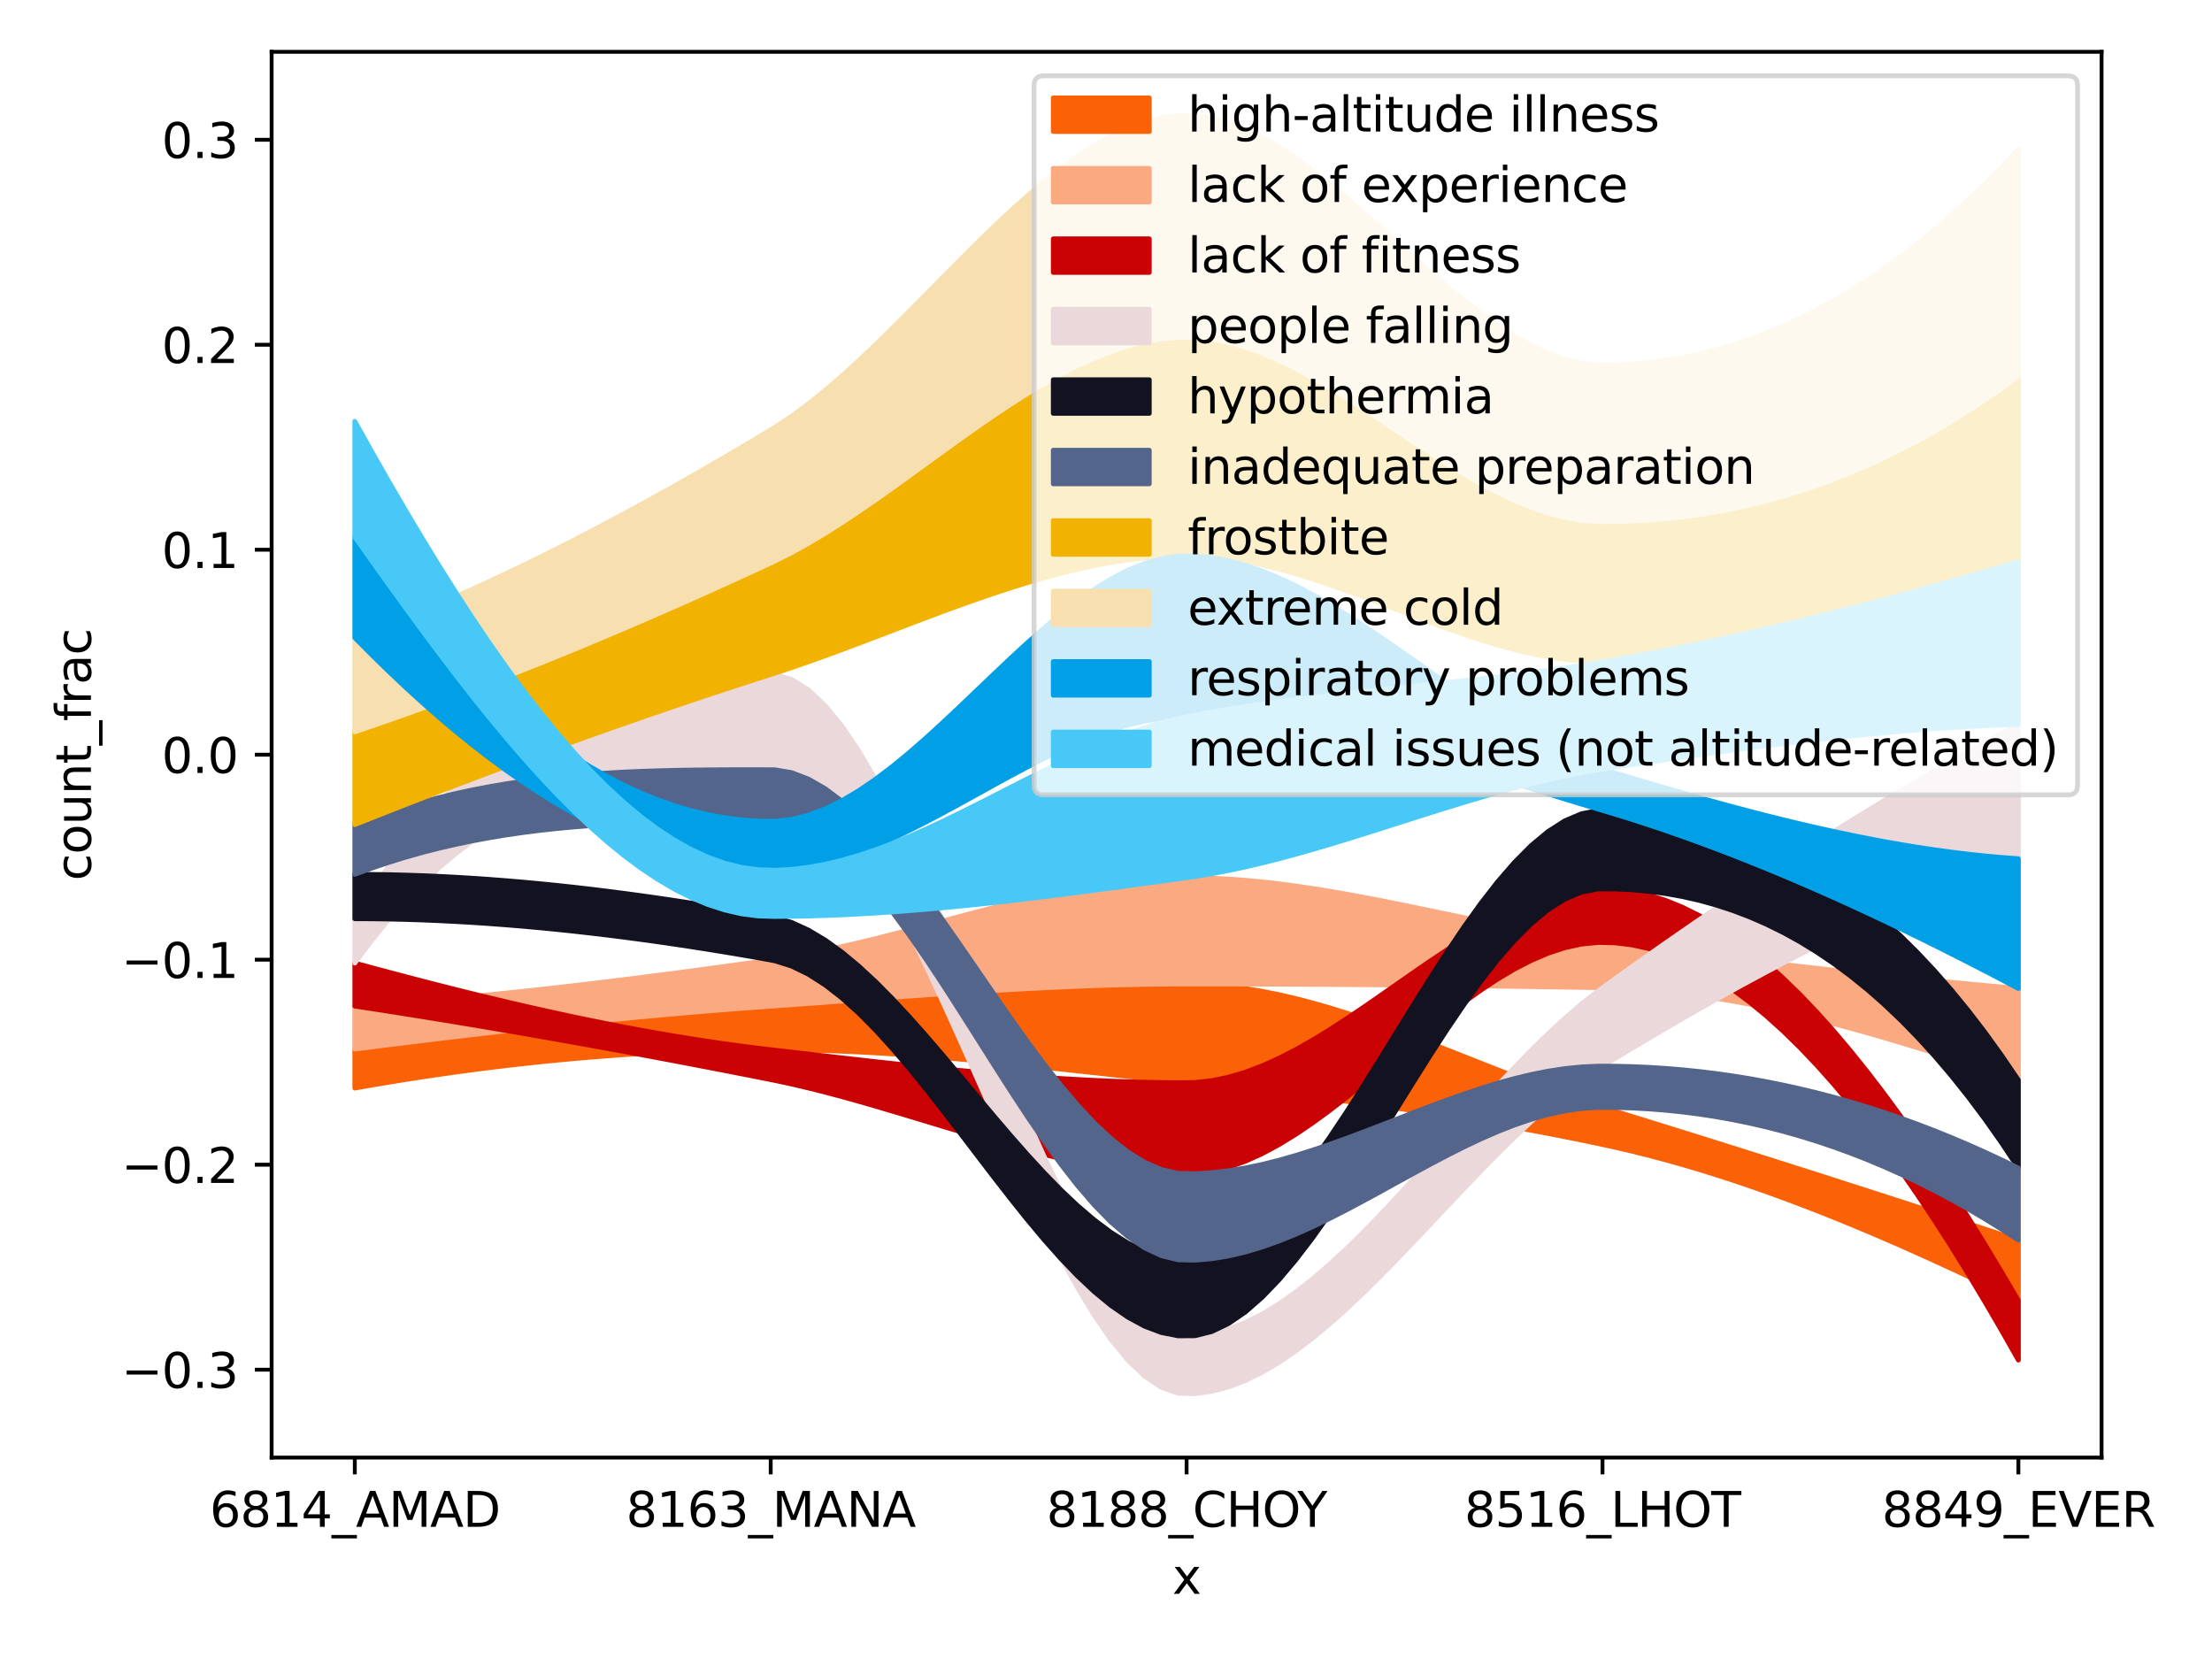 <?xml version="1.0" encoding="utf-8" standalone="no"?>
<!DOCTYPE svg PUBLIC "-//W3C//DTD SVG 1.1//EN"
  "http://www.w3.org/Graphics/SVG/1.1/DTD/svg11.dtd">
<svg xmlns:xlink="http://www.w3.org/1999/xlink" width="460.8pt" height="345.6pt" viewBox="0 0 460.8 345.6" xmlns="http://www.w3.org/2000/svg" version="1.1">
 <defs>
  <style type="text/css">*{stroke-linejoin: round; stroke-linecap: butt}</style>
 </defs>
 <g id="figure_1">
  <g id="patch_1">
   <path d="M 0 345.6 
L 460.8 345.6 
L 460.8 0 
L 0 0 
z
" style="fill: #ffffff"/>
  </g>
  <g id="axes_1">
   <g id="patch_2">
    <path d="M 56.585 303.64 
L 437.793 303.64 
L 437.793 10.8 
L 56.585 10.8 
z
" style="fill: #ffffff"/>
   </g>
   <g id="PolyCollection_1">
    <defs>
     <path id="mba882de325" d="M 73.913 -127.055 
L 73.913 -118.934 
L 77.413 -119.546 
L 80.914 -120.136 
L 84.414 -120.703 
L 87.915 -121.246 
L 91.415 -121.766 
L 94.916 -122.263 
L 98.416 -122.736 
L 101.917 -123.185 
L 105.417 -123.609 
L 108.918 -124.01 
L 112.418 -124.385 
L 115.919 -124.736 
L 119.42 -125.061 
L 122.92 -125.362 
L 126.421 -125.636 
L 129.921 -125.885 
L 133.422 -126.108 
L 136.922 -126.305 
L 140.423 -126.475 
L 143.923 -126.619 
L 147.424 -126.735 
L 150.924 -126.825 
L 154.425 -126.887 
L 157.925 -126.922 
L 161.426 -126.929 
L 164.926 -126.901 
L 168.427 -126.837 
L 171.927 -126.739 
L 175.428 -126.61 
L 178.929 -126.451 
L 182.429 -126.263 
L 185.93 -126.049 
L 189.43 -125.811 
L 192.931 -125.551 
L 196.431 -125.269 
L 199.932 -124.97 
L 203.432 -124.653 
L 206.933 -124.322 
L 210.433 -123.977 
L 213.934 -123.622 
L 217.434 -123.257 
L 220.935 -122.885 
L 224.435 -122.508 
L 227.936 -122.127 
L 231.436 -121.744 
L 234.937 -121.362 
L 238.438 -120.982 
L 241.938 -120.606 
L 245.439 -120.236 
L 248.939 -119.872 
L 252.44 -119.502 
L 255.94 -119.124 
L 259.441 -118.737 
L 262.941 -118.34 
L 266.442 -117.933 
L 269.942 -117.515 
L 273.443 -117.086 
L 276.943 -116.644 
L 280.444 -116.189 
L 283.944 -115.721 
L 287.445 -115.238 
L 290.945 -114.74 
L 294.446 -114.227 
L 297.947 -113.698 
L 301.447 -113.152 
L 304.948 -112.588 
L 308.448 -112.006 
L 311.949 -111.406 
L 315.449 -110.785 
L 318.95 -110.145 
L 322.45 -109.484 
L 325.951 -108.801 
L 329.451 -108.096 
L 332.952 -107.369 
L 336.452 -106.608 
L 339.953 -105.789 
L 343.453 -104.914 
L 346.954 -103.984 
L 350.455 -103 
L 353.955 -101.964 
L 357.456 -100.878 
L 360.956 -99.744 
L 364.457 -98.563 
L 367.957 -97.337 
L 371.458 -96.067 
L 374.958 -94.756 
L 378.459 -93.405 
L 381.959 -92.015 
L 385.46 -90.589 
L 388.96 -89.127 
L 392.461 -87.633 
L 395.961 -86.106 
L 399.462 -84.55 
L 402.962 -82.965 
L 406.463 -81.354 
L 409.964 -79.718 
L 413.464 -78.059 
L 416.965 -76.378 
L 420.465 -74.678 
L 420.465 -87.27 
L 420.465 -87.27 
L 416.965 -88.425 
L 413.464 -89.577 
L 409.964 -90.725 
L 406.463 -91.871 
L 402.962 -93.013 
L 399.462 -94.153 
L 395.961 -95.289 
L 392.461 -96.422 
L 388.96 -97.551 
L 385.46 -98.678 
L 381.959 -99.802 
L 378.459 -100.922 
L 374.958 -102.039 
L 371.458 -103.152 
L 367.957 -104.263 
L 364.457 -105.37 
L 360.956 -106.474 
L 357.456 -107.575 
L 353.955 -108.672 
L 350.455 -109.766 
L 346.954 -110.856 
L 343.453 -111.944 
L 339.953 -113.028 
L 336.452 -114.108 
L 332.952 -115.188 
L 329.451 -116.319 
L 325.951 -117.516 
L 322.45 -118.769 
L 318.95 -120.067 
L 315.449 -121.402 
L 311.949 -122.763 
L 308.448 -124.141 
L 304.948 -125.525 
L 301.447 -126.906 
L 297.947 -128.275 
L 294.446 -129.62 
L 290.945 -130.934 
L 287.445 -132.205 
L 283.944 -133.424 
L 280.444 -134.581 
L 276.943 -135.666 
L 273.443 -136.67 
L 269.942 -137.583 
L 266.442 -138.395 
L 262.941 -139.096 
L 259.441 -139.676 
L 255.94 -140.125 
L 252.44 -140.435 
L 248.939 -140.594 
L 245.439 -140.612 
L 241.938 -140.587 
L 238.438 -140.539 
L 234.937 -140.468 
L 231.436 -140.377 
L 227.936 -140.265 
L 224.435 -140.136 
L 220.935 -139.988 
L 217.434 -139.825 
L 213.934 -139.647 
L 210.433 -139.456 
L 206.933 -139.252 
L 203.432 -139.037 
L 199.932 -138.813 
L 196.431 -138.58 
L 192.931 -138.339 
L 189.43 -138.093 
L 185.93 -137.842 
L 182.429 -137.587 
L 178.929 -137.33 
L 175.428 -137.071 
L 171.927 -136.813 
L 168.427 -136.557 
L 164.926 -136.303 
L 161.426 -136.053 
L 157.925 -135.803 
L 154.425 -135.543 
L 150.924 -135.272 
L 147.424 -134.989 
L 143.923 -134.697 
L 140.423 -134.394 
L 136.922 -134.081 
L 133.422 -133.758 
L 129.921 -133.426 
L 126.421 -133.085 
L 122.92 -132.735 
L 119.42 -132.376 
L 115.919 -132.009 
L 112.418 -131.634 
L 108.918 -131.251 
L 105.417 -130.861 
L 101.917 -130.464 
L 98.416 -130.059 
L 94.916 -129.648 
L 91.415 -129.23 
L 87.915 -128.806 
L 84.414 -128.377 
L 80.914 -127.941 
L 77.413 -127.5 
L 73.913 -127.055 
z
" style="stroke: #fb6207"/>
    </defs>
    <g clip-path="url(#pbf26d461f4)">
     <use xlink:href="#mba882de325" x="0" y="345.6" style="fill: #fb6207; stroke: #fb6207"/>
    </g>
   </g>
   <g id="PolyCollection_2">
    <defs>
     <path id="mdfb7eb10c1" d="M 73.913 -136.015 
L 73.913 -127.055 
L 77.413 -127.5 
L 80.914 -127.941 
L 84.414 -128.377 
L 87.915 -128.806 
L 91.415 -129.23 
L 94.916 -129.648 
L 98.416 -130.059 
L 101.917 -130.464 
L 105.417 -130.861 
L 108.918 -131.251 
L 112.418 -131.634 
L 115.919 -132.009 
L 119.42 -132.376 
L 122.92 -132.735 
L 126.421 -133.085 
L 129.921 -133.426 
L 133.422 -133.758 
L 136.922 -134.081 
L 140.423 -134.394 
L 143.923 -134.697 
L 147.424 -134.989 
L 150.924 -135.272 
L 154.425 -135.543 
L 157.925 -135.803 
L 161.426 -136.053 
L 164.926 -136.303 
L 168.427 -136.557 
L 171.927 -136.813 
L 175.428 -137.071 
L 178.929 -137.33 
L 182.429 -137.587 
L 185.93 -137.842 
L 189.43 -138.093 
L 192.931 -138.339 
L 196.431 -138.58 
L 199.932 -138.813 
L 203.432 -139.037 
L 206.933 -139.252 
L 210.433 -139.456 
L 213.934 -139.647 
L 217.434 -139.825 
L 220.935 -139.988 
L 224.435 -140.136 
L 227.936 -140.265 
L 231.436 -140.377 
L 234.937 -140.468 
L 238.438 -140.539 
L 241.938 -140.587 
L 245.439 -140.612 
L 248.939 -140.614 
L 252.44 -140.612 
L 255.94 -140.606 
L 259.441 -140.598 
L 262.941 -140.587 
L 266.442 -140.574 
L 269.942 -140.558 
L 273.443 -140.539 
L 276.943 -140.518 
L 280.444 -140.494 
L 283.944 -140.468 
L 287.445 -140.439 
L 290.945 -140.408 
L 294.446 -140.374 
L 297.947 -140.338 
L 301.447 -140.299 
L 304.948 -140.258 
L 308.448 -140.215 
L 311.949 -140.17 
L 315.449 -140.122 
L 318.95 -140.071 
L 322.45 -140.019 
L 325.951 -139.964 
L 329.451 -139.907 
L 332.952 -139.848 
L 336.452 -139.764 
L 339.953 -139.599 
L 343.453 -139.354 
L 346.954 -139.033 
L 350.455 -138.639 
L 353.955 -138.175 
L 357.456 -137.645 
L 360.956 -137.052 
L 364.457 -136.399 
L 367.957 -135.69 
L 371.458 -134.929 
L 374.958 -134.118 
L 378.459 -133.26 
L 381.959 -132.36 
L 385.46 -131.421 
L 388.96 -130.446 
L 392.461 -129.438 
L 395.961 -128.4 
L 399.462 -127.337 
L 402.962 -126.251 
L 406.463 -125.147 
L 409.964 -124.026 
L 413.464 -122.893 
L 416.965 -121.75 
L 420.465 -120.602 
L 420.465 -139.676 
L 420.465 -139.676 
L 416.965 -139.99 
L 413.464 -140.311 
L 409.964 -140.639 
L 406.463 -140.974 
L 402.962 -141.316 
L 399.462 -141.665 
L 395.961 -142.02 
L 392.461 -142.382 
L 388.96 -142.75 
L 385.46 -143.125 
L 381.959 -143.505 
L 378.459 -143.891 
L 374.958 -144.284 
L 371.458 -144.681 
L 367.957 -145.085 
L 364.457 -145.494 
L 360.956 -145.908 
L 357.456 -146.327 
L 353.955 -146.752 
L 350.455 -147.181 
L 346.954 -147.616 
L 343.453 -148.054 
L 339.953 -148.498 
L 336.452 -148.946 
L 332.952 -149.4 
L 329.451 -149.895 
L 325.951 -150.441 
L 322.45 -151.032 
L 318.95 -151.661 
L 315.449 -152.323 
L 311.949 -153.011 
L 308.448 -153.718 
L 304.948 -154.439 
L 301.447 -155.168 
L 297.947 -155.897 
L 294.446 -156.622 
L 290.945 -157.335 
L 287.445 -158.03 
L 283.944 -158.702 
L 280.444 -159.344 
L 276.943 -159.95 
L 273.443 -160.513 
L 269.942 -161.028 
L 266.442 -161.488 
L 262.941 -161.886 
L 259.441 -162.217 
L 255.94 -162.475 
L 252.44 -162.653 
L 248.939 -162.745 
L 245.439 -162.741 
L 241.938 -162.618 
L 238.438 -162.381 
L 234.937 -162.037 
L 231.436 -161.596 
L 227.936 -161.067 
L 224.435 -160.458 
L 220.935 -159.777 
L 217.434 -159.035 
L 213.934 -158.238 
L 210.433 -157.396 
L 206.933 -156.518 
L 203.432 -155.612 
L 199.932 -154.688 
L 196.431 -153.752 
L 192.931 -152.816 
L 189.43 -151.886 
L 185.93 -150.972 
L 182.429 -150.083 
L 178.929 -149.226 
L 175.428 -148.412 
L 171.927 -147.648 
L 168.427 -146.943 
L 164.926 -146.306 
L 161.426 -145.746 
L 157.925 -145.248 
L 154.425 -144.757 
L 150.924 -144.273 
L 147.424 -143.796 
L 143.923 -143.325 
L 140.423 -142.861 
L 136.922 -142.406 
L 133.422 -141.959 
L 129.921 -141.52 
L 126.421 -141.09 
L 122.92 -140.67 
L 119.42 -140.259 
L 115.919 -139.859 
L 112.418 -139.47 
L 108.918 -139.092 
L 105.417 -138.725 
L 101.917 -138.371 
L 98.416 -138.028 
L 94.916 -137.699 
L 91.415 -137.383 
L 87.915 -137.08 
L 84.414 -136.792 
L 80.914 -136.518 
L 77.413 -136.259 
L 73.913 -136.015 
z
" style="stroke: #fba981"/>
    </defs>
    <g clip-path="url(#pbf26d461f4)">
     <use xlink:href="#mdfb7eb10c1" x="0" y="345.6" style="fill: #fba981; stroke: #fba981"/>
    </g>
   </g>
   <g id="PolyCollection_3">
    <defs>
     <path id="m1867cccd40" d="M 73.913 -144.976 
L 73.913 -136.015 
L 77.413 -135.48 
L 80.914 -134.936 
L 84.414 -134.385 
L 87.915 -133.826 
L 91.415 -133.26 
L 94.916 -132.686 
L 98.416 -132.105 
L 101.917 -131.517 
L 105.417 -130.922 
L 108.918 -130.32 
L 112.418 -129.711 
L 115.919 -129.096 
L 119.42 -128.473 
L 122.92 -127.844 
L 126.421 -127.209 
L 129.921 -126.568 
L 133.422 -125.92 
L 136.922 -125.266 
L 140.423 -124.606 
L 143.923 -123.94 
L 147.424 -123.268 
L 150.924 -122.591 
L 154.425 -121.908 
L 157.925 -121.22 
L 161.426 -120.524 
L 164.926 -119.771 
L 168.427 -118.95 
L 171.927 -118.069 
L 175.428 -117.136 
L 178.929 -116.16 
L 182.429 -115.15 
L 185.93 -114.115 
L 189.43 -113.063 
L 192.931 -112.004 
L 196.431 -110.945 
L 199.932 -109.895 
L 203.432 -108.864 
L 206.933 -107.86 
L 210.433 -106.892 
L 213.934 -105.968 
L 217.434 -105.097 
L 220.935 -104.288 
L 224.435 -103.55 
L 227.936 -102.891 
L 231.436 -102.32 
L 234.937 -101.846 
L 238.438 -101.478 
L 241.938 -101.223 
L 245.439 -101.092 
L 248.939 -101.134 
L 252.44 -101.585 
L 255.94 -102.452 
L 259.441 -103.695 
L 262.941 -105.277 
L 266.442 -107.159 
L 269.942 -109.304 
L 273.443 -111.673 
L 276.943 -114.228 
L 280.444 -116.931 
L 283.944 -119.744 
L 287.445 -122.628 
L 290.945 -125.545 
L 294.446 -128.458 
L 297.947 -131.328 
L 301.447 -134.116 
L 304.948 -136.786 
L 308.448 -139.298 
L 311.949 -141.614 
L 315.449 -143.697 
L 318.95 -145.508 
L 322.45 -147.009 
L 325.951 -148.162 
L 329.451 -148.928 
L 332.952 -149.27 
L 336.452 -149.187 
L 339.953 -148.759 
L 343.453 -147.997 
L 346.954 -146.909 
L 350.455 -145.502 
L 353.955 -143.784 
L 357.456 -141.763 
L 360.956 -139.446 
L 364.457 -136.841 
L 367.957 -133.956 
L 371.458 -130.798 
L 374.958 -127.376 
L 378.459 -123.696 
L 381.959 -119.767 
L 385.46 -115.596 
L 388.96 -111.19 
L 392.461 -106.558 
L 395.961 -101.708 
L 399.462 -96.646 
L 402.962 -91.381 
L 406.463 -85.919 
L 409.964 -80.27 
L 413.464 -74.441 
L 416.965 -68.438 
L 420.465 -62.271 
L 420.465 -74.678 
L 420.465 -74.678 
L 416.965 -80.625 
L 413.464 -86.431 
L 409.964 -92.088 
L 406.463 -97.586 
L 402.962 -102.915 
L 399.462 -108.069 
L 395.961 -113.036 
L 392.461 -117.808 
L 388.96 -122.377 
L 385.46 -126.733 
L 381.959 -130.868 
L 378.459 -134.771 
L 374.958 -138.436 
L 371.458 -141.851 
L 367.957 -145.009 
L 364.457 -147.9 
L 360.956 -150.516 
L 357.456 -152.847 
L 353.955 -154.884 
L 350.455 -156.62 
L 346.954 -158.043 
L 343.453 -159.146 
L 339.953 -159.92 
L 336.452 -160.355 
L 332.952 -160.442 
L 329.451 -160.155 
L 325.951 -159.513 
L 322.45 -158.547 
L 318.95 -157.29 
L 315.449 -155.772 
L 311.949 -154.027 
L 308.448 -152.085 
L 304.948 -149.98 
L 301.447 -147.743 
L 297.947 -145.406 
L 294.446 -143.001 
L 290.945 -140.56 
L 287.445 -138.115 
L 283.944 -135.698 
L 280.444 -133.342 
L 276.943 -131.076 
L 273.443 -128.935 
L 269.942 -126.95 
L 266.442 -125.153 
L 262.941 -123.575 
L 259.441 -122.25 
L 255.94 -121.208 
L 252.44 -120.481 
L 248.939 -120.103 
L 245.439 -120.059 
L 241.938 -120.093 
L 238.438 -120.159 
L 234.937 -120.257 
L 231.436 -120.384 
L 227.936 -120.54 
L 224.435 -120.721 
L 220.935 -120.928 
L 217.434 -121.159 
L 213.934 -121.412 
L 210.433 -121.685 
L 206.933 -121.977 
L 203.432 -122.287 
L 199.932 -122.613 
L 196.431 -122.953 
L 192.931 -123.307 
L 189.43 -123.672 
L 185.93 -124.047 
L 182.429 -124.431 
L 178.929 -124.822 
L 175.428 -125.218 
L 171.927 -125.619 
L 168.427 -126.022 
L 164.926 -126.426 
L 161.426 -126.829 
L 157.925 -127.241 
L 154.425 -127.686 
L 150.924 -128.163 
L 147.424 -128.673 
L 143.923 -129.213 
L 140.423 -129.783 
L 136.922 -130.382 
L 133.422 -131.009 
L 129.921 -131.663 
L 126.421 -132.343 
L 122.92 -133.048 
L 119.42 -133.776 
L 115.919 -134.528 
L 112.418 -135.302 
L 108.918 -136.096 
L 105.417 -136.91 
L 101.917 -137.744 
L 98.416 -138.595 
L 94.916 -139.464 
L 91.415 -140.348 
L 87.915 -141.248 
L 84.414 -142.161 
L 80.914 -143.088 
L 77.413 -144.026 
L 73.913 -144.976 
z
" style="stroke: #ca0203"/>
    </defs>
    <g clip-path="url(#pbf26d461f4)">
     <use xlink:href="#m1867cccd40" x="0" y="345.6" style="fill: #ca0203; stroke: #ca0203"/>
    </g>
   </g>
   <g id="PolyCollection_4">
    <defs>
     <path id="m09a79e66e7" d="M 73.913 -154.216 
L 73.913 -144.976 
L 77.413 -149.665 
L 80.914 -153.975 
L 84.414 -157.922 
L 87.915 -161.522 
L 91.415 -164.792 
L 94.916 -167.747 
L 98.416 -170.403 
L 101.917 -172.776 
L 105.417 -174.881 
L 108.918 -176.736 
L 112.418 -178.356 
L 115.919 -179.756 
L 119.42 -180.953 
L 122.92 -181.962 
L 126.421 -182.801 
L 129.921 -183.483 
L 133.422 -184.027 
L 136.922 -184.446 
L 140.423 -184.758 
L 143.923 -184.979 
L 147.424 -185.123 
L 150.924 -185.208 
L 154.425 -185.249 
L 157.925 -185.262 
L 161.426 -185.224 
L 164.926 -184.302 
L 168.427 -182.234 
L 171.927 -179.125 
L 175.428 -175.076 
L 178.929 -170.191 
L 182.429 -164.572 
L 185.93 -158.323 
L 189.43 -151.546 
L 192.931 -144.344 
L 196.431 -136.821 
L 199.932 -129.079 
L 203.432 -121.222 
L 206.933 -113.351 
L 210.433 -105.571 
L 213.934 -97.983 
L 217.434 -90.692 
L 220.935 -83.799 
L 224.435 -77.408 
L 227.936 -71.622 
L 231.436 -66.544 
L 234.937 -62.276 
L 238.438 -58.922 
L 241.938 -56.585 
L 245.439 -55.367 
L 248.939 -55.271 
L 252.44 -55.749 
L 255.94 -56.674 
L 259.441 -58.012 
L 262.941 -59.73 
L 266.442 -61.796 
L 269.942 -64.176 
L 273.443 -66.836 
L 276.943 -69.745 
L 280.444 -72.868 
L 283.944 -76.172 
L 287.445 -79.626 
L 290.945 -83.194 
L 294.446 -86.845 
L 297.947 -90.545 
L 301.447 -94.261 
L 304.948 -97.96 
L 308.448 -101.609 
L 311.949 -105.174 
L 315.449 -108.623 
L 318.95 -111.923 
L 322.45 -115.04 
L 325.951 -117.941 
L 329.451 -120.593 
L 332.952 -122.964 
L 336.452 -125.106 
L 339.953 -127.215 
L 343.453 -129.3 
L 346.954 -131.359 
L 350.455 -133.392 
L 353.955 -135.397 
L 357.456 -137.373 
L 360.956 -139.318 
L 364.457 -141.233 
L 367.957 -143.115 
L 371.458 -144.964 
L 374.958 -146.778 
L 378.459 -148.557 
L 381.959 -150.299 
L 385.46 -152.003 
L 388.96 -153.668 
L 392.461 -155.292 
L 395.961 -156.876 
L 399.462 -158.417 
L 402.962 -159.915 
L 406.463 -161.368 
L 409.964 -162.776 
L 413.464 -164.136 
L 416.965 -165.449 
L 420.465 -166.712 
L 420.465 -194.675 
L 420.465 -194.675 
L 416.965 -192.801 
L 413.464 -190.895 
L 409.964 -188.957 
L 406.463 -186.988 
L 402.962 -184.987 
L 399.462 -182.956 
L 395.961 -180.894 
L 392.461 -178.803 
L 388.96 -176.683 
L 385.46 -174.535 
L 381.959 -172.358 
L 378.459 -170.153 
L 374.958 -167.922 
L 371.458 -165.663 
L 367.957 -163.379 
L 364.457 -161.068 
L 360.956 -158.733 
L 357.456 -156.373 
L 353.955 -153.989 
L 350.455 -151.581 
L 346.954 -149.149 
L 343.453 -146.695 
L 339.953 -144.219 
L 336.452 -141.721 
L 332.952 -139.193 
L 329.451 -136.451 
L 325.951 -133.448 
L 322.45 -130.215 
L 318.95 -126.785 
L 315.449 -123.191 
L 311.949 -119.466 
L 308.448 -115.642 
L 304.948 -111.753 
L 301.447 -107.831 
L 297.947 -103.908 
L 294.446 -100.018 
L 290.945 -96.193 
L 287.445 -92.466 
L 283.944 -88.869 
L 280.444 -85.436 
L 276.943 -82.199 
L 273.443 -79.191 
L 269.942 -76.444 
L 266.442 -73.992 
L 262.941 -71.867 
L 259.441 -70.102 
L 255.94 -68.729 
L 252.44 -67.782 
L 248.939 -67.292 
L 245.439 -67.396 
L 241.938 -68.687 
L 238.438 -71.165 
L 234.937 -74.72 
L 231.436 -79.244 
L 227.936 -84.627 
L 224.435 -90.76 
L 220.935 -97.534 
L 217.434 -104.84 
L 213.934 -112.569 
L 210.433 -120.612 
L 206.933 -128.859 
L 203.432 -137.202 
L 199.932 -145.531 
L 196.431 -153.737 
L 192.931 -161.712 
L 189.43 -169.345 
L 185.93 -176.529 
L 182.429 -183.153 
L 178.929 -189.109 
L 175.428 -194.287 
L 171.927 -198.579 
L 168.427 -201.875 
L 164.926 -204.066 
L 161.426 -205.044 
L 157.925 -205.078 
L 154.425 -205.033 
L 150.924 -204.935 
L 147.424 -204.765 
L 143.923 -204.507 
L 140.423 -204.142 
L 136.922 -203.655 
L 133.422 -203.027 
L 129.921 -202.242 
L 126.421 -201.282 
L 122.92 -200.13 
L 119.42 -198.769 
L 115.919 -197.182 
L 112.418 -195.351 
L 108.918 -193.26 
L 105.417 -190.89 
L 101.917 -188.226 
L 98.416 -185.249 
L 94.916 -181.942 
L 91.415 -178.289 
L 87.915 -174.271 
L 84.414 -169.872 
L 80.914 -165.075 
L 77.413 -159.862 
L 73.913 -154.216 
z
" style="stroke: #ead8da"/>
    </defs>
    <g clip-path="url(#pbf26d461f4)">
     <use xlink:href="#m09a79e66e7" x="0" y="345.6" style="fill: #ead8da; stroke: #ead8da"/>
    </g>
   </g>
   <g id="PolyCollection_5">
    <defs>
     <path id="m381e2abcda" d="M 73.913 -163.457 
L 73.913 -154.216 
L 77.413 -154.2 
L 80.914 -154.15 
L 84.414 -154.068 
L 87.915 -153.955 
L 91.415 -153.81 
L 94.916 -153.635 
L 98.416 -153.431 
L 101.917 -153.198 
L 105.417 -152.937 
L 108.918 -152.648 
L 112.418 -152.332 
L 115.919 -151.99 
L 119.42 -151.622 
L 122.92 -151.229 
L 126.421 -150.813 
L 129.921 -150.372 
L 133.422 -149.909 
L 136.922 -149.424 
L 140.423 -148.917 
L 143.923 -148.39 
L 147.424 -147.842 
L 150.924 -147.274 
L 154.425 -146.688 
L 157.925 -146.084 
L 161.426 -145.442 
L 164.926 -144.334 
L 168.427 -142.629 
L 171.927 -140.384 
L 175.428 -137.653 
L 178.929 -134.494 
L 182.429 -130.961 
L 185.93 -127.111 
L 189.43 -123 
L 192.931 -118.684 
L 196.431 -114.218 
L 199.932 -109.659 
L 203.432 -105.062 
L 206.933 -100.483 
L 210.433 -95.979 
L 213.934 -91.605 
L 217.434 -87.416 
L 220.935 -83.47 
L 224.435 -79.822 
L 227.936 -76.527 
L 231.436 -73.642 
L 234.937 -71.223 
L 238.438 -69.325 
L 241.938 -68.005 
L 245.439 -67.318 
L 248.939 -67.342 
L 252.44 -68.215 
L 255.94 -69.891 
L 259.441 -72.295 
L 262.941 -75.354 
L 266.442 -78.995 
L 269.942 -83.142 
L 273.443 -87.723 
L 276.943 -92.664 
L 280.444 -97.89 
L 283.944 -103.329 
L 287.445 -108.906 
L 290.945 -114.548 
L 294.446 -120.181 
L 297.947 -125.73 
L 301.447 -131.123 
L 304.948 -136.285 
L 308.448 -141.143 
L 311.949 -145.622 
L 315.449 -149.65 
L 318.95 -153.152 
L 322.45 -156.054 
L 325.951 -158.283 
L 329.451 -159.765 
L 332.952 -160.426 
L 336.452 -160.416 
L 339.953 -160.245 
L 343.453 -159.928 
L 346.954 -159.46 
L 350.455 -158.833 
L 353.955 -158.04 
L 357.456 -157.074 
L 360.956 -155.929 
L 364.457 -154.597 
L 367.957 -153.072 
L 371.458 -151.347 
L 374.958 -149.414 
L 378.459 -147.267 
L 381.959 -144.899 
L 385.46 -142.303 
L 388.96 -139.472 
L 392.461 -136.399 
L 395.961 -133.076 
L 399.462 -129.498 
L 402.962 -125.658 
L 406.463 -121.547 
L 409.964 -117.16 
L 413.464 -112.489 
L 416.965 -107.528 
L 420.465 -102.27 
L 420.465 -120.602 
L 420.465 -120.602 
L 416.965 -125.749 
L 413.464 -130.597 
L 409.964 -135.153 
L 406.463 -139.426 
L 402.962 -143.423 
L 399.462 -147.151 
L 395.961 -150.617 
L 392.461 -153.829 
L 388.96 -156.795 
L 385.46 -159.522 
L 381.959 -162.017 
L 378.459 -164.287 
L 374.958 -166.341 
L 371.458 -168.185 
L 367.957 -169.827 
L 364.457 -171.275 
L 360.956 -172.536 
L 357.456 -173.617 
L 353.955 -174.525 
L 350.455 -175.269 
L 346.954 -175.855 
L 343.453 -176.292 
L 339.953 -176.586 
L 336.452 -176.744 
L 332.952 -176.751 
L 329.451 -176.086 
L 325.951 -174.596 
L 322.45 -172.355 
L 318.95 -169.437 
L 315.449 -165.916 
L 311.949 -161.866 
L 308.448 -157.362 
L 304.948 -152.478 
L 301.447 -147.288 
L 297.947 -141.865 
L 294.446 -136.286 
L 290.945 -130.622 
L 287.445 -124.95 
L 283.944 -119.342 
L 280.444 -113.874 
L 276.943 -108.618 
L 273.443 -103.651 
L 269.942 -99.045 
L 266.442 -94.875 
L 262.941 -91.214 
L 259.441 -88.139 
L 255.94 -85.721 
L 252.44 -84.037 
L 248.939 -83.159 
L 245.439 -83.126 
L 241.938 -83.749 
L 238.438 -84.947 
L 234.937 -86.669 
L 231.436 -88.866 
L 227.936 -91.485 
L 224.435 -94.478 
L 220.935 -97.792 
L 217.434 -101.379 
L 213.934 -105.186 
L 210.433 -109.165 
L 206.933 -113.263 
L 203.432 -117.432 
L 199.932 -121.619 
L 196.431 -125.775 
L 192.931 -129.85 
L 189.43 -133.792 
L 185.93 -137.551 
L 182.429 -141.077 
L 178.929 -144.319 
L 175.428 -147.227 
L 171.927 -149.75 
L 168.427 -151.838 
L 164.926 -153.439 
L 161.426 -154.504 
L 157.925 -155.15 
L 154.425 -155.761 
L 150.924 -156.355 
L 147.424 -156.93 
L 143.923 -157.486 
L 140.423 -158.023 
L 136.922 -158.539 
L 133.422 -159.033 
L 129.921 -159.506 
L 126.421 -159.956 
L 122.92 -160.383 
L 119.42 -160.785 
L 115.919 -161.162 
L 112.418 -161.513 
L 108.918 -161.838 
L 105.417 -162.135 
L 101.917 -162.405 
L 98.416 -162.645 
L 94.916 -162.856 
L 91.415 -163.036 
L 87.915 -163.186 
L 84.414 -163.303 
L 80.914 -163.388 
L 77.413 -163.44 
L 73.913 -163.457 
z
" style="stroke: #131220"/>
    </defs>
    <g clip-path="url(#pbf26d461f4)">
     <use xlink:href="#m381e2abcda" x="0" y="345.6" style="fill: #131220; stroke: #131220"/>
    </g>
   </g>
   <g id="PolyCollection_6">
    <defs>
     <path id="m7092d855e6" d="M 73.913 -173.818 
L 73.913 -163.457 
L 77.413 -164.742 
L 80.914 -165.924 
L 84.414 -167.006 
L 87.915 -167.994 
L 91.415 -168.89 
L 94.916 -169.7 
L 98.416 -170.428 
L 101.917 -171.079 
L 105.417 -171.656 
L 108.918 -172.165 
L 112.418 -172.609 
L 115.919 -172.993 
L 119.42 -173.321 
L 122.92 -173.598 
L 126.421 -173.828 
L 129.921 -174.015 
L 133.422 -174.164 
L 136.922 -174.279 
L 140.423 -174.364 
L 143.923 -174.425 
L 147.424 -174.465 
L 150.924 -174.488 
L 154.425 -174.499 
L 157.925 -174.503 
L 161.426 -174.475 
L 164.926 -173.827 
L 168.427 -172.373 
L 171.927 -170.186 
L 175.428 -167.339 
L 178.929 -163.903 
L 182.429 -159.952 
L 185.93 -155.557 
L 189.43 -150.792 
L 192.931 -145.727 
L 196.431 -140.437 
L 199.932 -134.993 
L 203.432 -129.467 
L 206.933 -123.932 
L 210.433 -118.461 
L 213.934 -113.125 
L 217.434 -107.997 
L 220.935 -103.15 
L 224.435 -98.656 
L 227.936 -94.587 
L 231.436 -91.016 
L 234.937 -88.015 
L 238.438 -85.656 
L 241.938 -84.012 
L 245.439 -83.156 
L 248.939 -83.084 
L 252.44 -83.382 
L 255.94 -83.955 
L 259.441 -84.777 
L 262.941 -85.823 
L 266.442 -87.067 
L 269.942 -88.485 
L 273.443 -90.051 
L 276.943 -91.741 
L 280.444 -93.527 
L 283.944 -95.387 
L 287.445 -97.293 
L 290.945 -99.222 
L 294.446 -101.148 
L 297.947 -103.045 
L 301.447 -104.889 
L 304.948 -106.653 
L 308.448 -108.314 
L 311.949 -109.846 
L 315.449 -111.222 
L 318.95 -112.42 
L 322.45 -113.412 
L 325.951 -114.174 
L 329.451 -114.681 
L 332.952 -114.907 
L 336.452 -114.893 
L 339.953 -114.788 
L 343.453 -114.598 
L 346.954 -114.323 
L 350.455 -113.961 
L 353.955 -113.512 
L 357.456 -112.974 
L 360.956 -112.348 
L 364.457 -111.631 
L 367.957 -110.825 
L 371.458 -109.926 
L 374.958 -108.935 
L 378.459 -107.851 
L 381.959 -106.673 
L 385.46 -105.4 
L 388.96 -104.032 
L 392.461 -102.567 
L 395.961 -101.004 
L 399.462 -99.343 
L 402.962 -97.584 
L 406.463 -95.724 
L 409.964 -93.764 
L 413.464 -91.702 
L 416.965 -89.537 
L 420.465 -87.27 
L 420.465 -102.27 
L 420.465 -102.27 
L 416.965 -103.973 
L 413.464 -105.604 
L 409.964 -107.162 
L 406.463 -108.648 
L 402.962 -110.061 
L 399.462 -111.402 
L 395.961 -112.671 
L 392.461 -113.869 
L 388.96 -114.995 
L 385.46 -116.051 
L 381.959 -117.035 
L 378.459 -117.949 
L 374.958 -118.792 
L 371.458 -119.565 
L 367.957 -120.268 
L 364.457 -120.902 
L 360.956 -121.466 
L 357.456 -121.961 
L 353.955 -122.387 
L 350.455 -122.744 
L 346.954 -123.032 
L 343.453 -123.253 
L 339.953 -123.405 
L 336.452 -123.489 
L 332.952 -123.501 
L 329.451 -123.342 
L 325.951 -122.986 
L 322.45 -122.449 
L 318.95 -121.751 
L 315.449 -120.908 
L 311.949 -119.939 
L 308.448 -118.861 
L 304.948 -117.692 
L 301.447 -116.45 
L 297.947 -115.153 
L 294.446 -113.817 
L 290.945 -112.462 
L 287.445 -111.104 
L 283.944 -109.762 
L 280.444 -108.453 
L 276.943 -107.196 
L 273.443 -106.007 
L 269.942 -104.904 
L 266.442 -103.906 
L 262.941 -103.03 
L 259.441 -102.294 
L 255.94 -101.716 
L 252.44 -101.313 
L 248.939 -101.102 
L 245.439 -101.177 
L 241.938 -101.966 
L 238.438 -103.479 
L 234.937 -105.65 
L 231.436 -108.413 
L 227.936 -111.7 
L 224.435 -115.445 
L 220.935 -119.582 
L 217.434 -124.044 
L 213.934 -128.764 
L 210.433 -133.676 
L 206.933 -138.712 
L 203.432 -143.807 
L 199.932 -148.894 
L 196.431 -153.905 
L 192.931 -158.775 
L 189.43 -163.437 
L 185.93 -167.824 
L 182.429 -171.869 
L 178.929 -175.506 
L 175.428 -178.669 
L 171.927 -181.29 
L 168.427 -183.303 
L 164.926 -184.641 
L 161.426 -185.238 
L 157.925 -185.263 
L 154.425 -185.26 
L 150.924 -185.248 
L 147.424 -185.224 
L 143.923 -185.183 
L 140.423 -185.12 
L 136.922 -185.031 
L 133.422 -184.912 
L 129.921 -184.758 
L 126.421 -184.564 
L 122.92 -184.326 
L 119.42 -184.039 
L 115.919 -183.699 
L 112.418 -183.301 
L 108.918 -182.841 
L 105.417 -182.314 
L 101.917 -181.716 
L 98.416 -181.042 
L 94.916 -180.287 
L 91.415 -179.447 
L 87.915 -178.519 
L 84.414 -177.496 
L 80.914 -176.374 
L 77.413 -175.15 
L 73.913 -173.818 
z
" style="stroke: #54658b"/>
    </defs>
    <g clip-path="url(#pbf26d461f4)">
     <use xlink:href="#m7092d855e6" x="0" y="345.6" style="fill: #54658b; stroke: #54658b"/>
    </g>
   </g>
   <g id="PolyCollection_7">
    <defs>
     <path id="me0cbf68288" d="M 73.913 -193.139 
L 73.913 -173.818 
L 77.413 -175.208 
L 80.914 -176.589 
L 84.414 -177.961 
L 87.915 -179.322 
L 91.415 -180.674 
L 94.916 -182.015 
L 98.416 -183.346 
L 101.917 -184.667 
L 105.417 -185.976 
L 108.918 -187.275 
L 112.418 -188.564 
L 115.919 -189.841 
L 119.42 -191.106 
L 122.92 -192.361 
L 126.421 -193.604 
L 129.921 -194.835 
L 133.422 -196.054 
L 136.922 -197.261 
L 140.423 -198.457 
L 143.923 -199.64 
L 147.424 -200.81 
L 150.924 -201.968 
L 154.425 -203.113 
L 157.925 -204.245 
L 161.426 -205.367 
L 164.926 -206.526 
L 168.427 -207.737 
L 171.927 -208.99 
L 175.428 -210.276 
L 178.929 -211.588 
L 182.429 -212.917 
L 185.93 -214.253 
L 189.43 -215.589 
L 192.931 -216.915 
L 196.431 -218.223 
L 199.932 -219.504 
L 203.432 -220.75 
L 206.933 -221.952 
L 210.433 -223.101 
L 213.934 -224.189 
L 217.434 -225.207 
L 220.935 -226.147 
L 224.435 -226.999 
L 227.936 -227.756 
L 231.436 -228.407 
L 234.937 -228.946 
L 238.438 -229.363 
L 241.938 -229.65 
L 245.439 -229.797 
L 248.939 -229.789 
L 252.44 -229.582 
L 255.94 -229.185 
L 259.441 -228.615 
L 262.941 -227.889 
L 266.442 -227.026 
L 269.942 -226.043 
L 273.443 -224.956 
L 276.943 -223.785 
L 280.444 -222.546 
L 283.944 -221.256 
L 287.445 -219.934 
L 290.945 -218.596 
L 294.446 -217.26 
L 297.947 -215.944 
L 301.447 -214.666 
L 304.948 -213.442 
L 308.448 -212.29 
L 311.949 -211.228 
L 315.449 -210.273 
L 318.95 -209.442 
L 322.45 -208.754 
L 325.951 -208.225 
L 329.451 -207.874 
L 332.952 -207.717 
L 336.452 -207.729 
L 339.953 -207.812 
L 343.453 -207.961 
L 346.954 -208.177 
L 350.455 -208.46 
L 353.955 -208.81 
L 357.456 -209.228 
L 360.956 -209.713 
L 364.457 -210.266 
L 367.957 -210.888 
L 371.458 -211.578 
L 374.958 -212.336 
L 378.459 -213.164 
L 381.959 -214.06 
L 385.46 -215.027 
L 388.96 -216.063 
L 392.461 -217.168 
L 395.961 -218.344 
L 399.462 -219.591 
L 402.962 -220.908 
L 406.463 -222.296 
L 409.964 -223.755 
L 413.464 -225.286 
L 416.965 -226.888 
L 420.465 -228.563 
L 420.465 -267.265 
L 420.465 -267.265 
L 416.965 -264.712 
L 413.464 -262.283 
L 409.964 -259.976 
L 406.463 -257.79 
L 402.962 -255.723 
L 399.462 -253.774 
L 395.961 -251.94 
L 392.461 -250.221 
L 388.96 -248.614 
L 385.46 -247.119 
L 381.959 -245.733 
L 378.459 -244.455 
L 374.958 -243.283 
L 371.458 -242.216 
L 367.957 -241.251 
L 364.457 -240.389 
L 360.956 -239.626 
L 357.456 -238.961 
L 353.955 -238.394 
L 350.455 -237.921 
L 346.954 -237.541 
L 343.453 -237.254 
L 339.953 -237.057 
L 336.452 -236.948 
L 332.952 -236.935 
L 329.451 -237.208 
L 325.951 -237.819 
L 322.45 -238.738 
L 318.95 -239.935 
L 315.449 -241.379 
L 311.949 -243.04 
L 308.448 -244.887 
L 304.948 -246.89 
L 301.447 -249.019 
L 297.947 -251.242 
L 294.446 -253.531 
L 290.945 -255.853 
L 287.445 -258.18 
L 283.944 -260.479 
L 280.444 -262.722 
L 276.943 -264.877 
L 273.443 -266.915 
L 269.942 -268.804 
L 266.442 -270.514 
L 262.941 -272.015 
L 259.441 -273.276 
L 255.94 -274.268 
L 252.44 -274.959 
L 248.939 -275.319 
L 245.439 -275.325 
L 241.938 -275.007 
L 238.438 -274.391 
L 234.937 -273.499 
L 231.436 -272.353 
L 227.936 -270.972 
L 224.435 -269.38 
L 220.935 -267.597 
L 217.434 -265.643 
L 213.934 -263.542 
L 210.433 -261.314 
L 206.933 -258.98 
L 203.432 -256.561 
L 199.932 -254.08 
L 196.431 -251.556 
L 192.931 -249.013 
L 189.43 -246.47 
L 185.93 -243.949 
L 182.429 -241.472 
L 178.929 -239.06 
L 175.428 -236.734 
L 171.927 -234.516 
L 168.427 -232.426 
L 164.926 -230.487 
L 161.426 -228.719 
L 157.925 -227.09 
L 154.425 -225.481 
L 150.924 -223.887 
L 147.424 -222.307 
L 143.923 -220.742 
L 140.423 -219.193 
L 136.922 -217.66 
L 133.422 -216.142 
L 129.921 -214.641 
L 126.421 -213.157 
L 122.92 -211.69 
L 119.42 -210.24 
L 115.919 -208.809 
L 112.418 -207.395 
L 108.918 -206 
L 105.417 -204.623 
L 101.917 -203.266 
L 98.416 -201.928 
L 94.916 -200.61 
L 91.415 -199.313 
L 87.915 -198.036 
L 84.414 -196.779 
L 80.914 -195.544 
L 77.413 -194.33 
L 73.913 -193.139 
z
" style="stroke: #f2b202"/>
    </defs>
    <g clip-path="url(#pbf26d461f4)">
     <use xlink:href="#me0cbf68288" x="0" y="345.6" style="fill: #f2b202; stroke: #f2b202"/>
    </g>
   </g>
   <g id="PolyCollection_8">
    <defs>
     <path id="m5535e57bc7" d="M 73.913 -212.74 
L 73.913 -193.139 
L 77.413 -194.33 
L 80.914 -195.544 
L 84.414 -196.779 
L 87.915 -198.036 
L 91.415 -199.313 
L 94.916 -200.61 
L 98.416 -201.928 
L 101.917 -203.266 
L 105.417 -204.623 
L 108.918 -206 
L 112.418 -207.395 
L 115.919 -208.809 
L 119.42 -210.24 
L 122.92 -211.69 
L 126.421 -213.157 
L 129.921 -214.641 
L 133.422 -216.142 
L 136.922 -217.66 
L 140.423 -219.193 
L 143.923 -220.742 
L 147.424 -222.307 
L 150.924 -223.887 
L 154.425 -225.481 
L 157.925 -227.09 
L 161.426 -228.719 
L 164.926 -230.487 
L 168.427 -232.426 
L 171.927 -234.516 
L 175.428 -236.734 
L 178.929 -239.06 
L 182.429 -241.472 
L 185.93 -243.949 
L 189.43 -246.47 
L 192.931 -249.013 
L 196.431 -251.556 
L 199.932 -254.08 
L 203.432 -256.561 
L 206.933 -258.98 
L 210.433 -261.314 
L 213.934 -263.542 
L 217.434 -265.643 
L 220.935 -267.597 
L 224.435 -269.38 
L 227.936 -270.972 
L 231.436 -272.353 
L 234.937 -273.499 
L 238.438 -274.391 
L 241.938 -275.007 
L 245.439 -275.325 
L 248.939 -275.319 
L 252.44 -274.959 
L 255.94 -274.268 
L 259.441 -273.276 
L 262.941 -272.015 
L 266.442 -270.514 
L 269.942 -268.804 
L 273.443 -266.915 
L 276.943 -264.877 
L 280.444 -262.722 
L 283.944 -260.479 
L 287.445 -258.18 
L 290.945 -255.853 
L 294.446 -253.531 
L 297.947 -251.242 
L 301.447 -249.019 
L 304.948 -246.89 
L 308.448 -244.887 
L 311.949 -243.04 
L 315.449 -241.379 
L 318.95 -239.935 
L 322.45 -238.738 
L 325.951 -237.819 
L 329.451 -237.208 
L 332.952 -236.935 
L 336.452 -236.948 
L 339.953 -237.057 
L 343.453 -237.254 
L 346.954 -237.541 
L 350.455 -237.921 
L 353.955 -238.394 
L 357.456 -238.961 
L 360.956 -239.626 
L 364.457 -240.389 
L 367.957 -241.251 
L 371.458 -242.216 
L 374.958 -243.283 
L 378.459 -244.455 
L 381.959 -245.733 
L 385.46 -247.119 
L 388.96 -248.614 
L 392.461 -250.221 
L 395.961 -251.94 
L 399.462 -253.774 
L 402.962 -255.723 
L 406.463 -257.79 
L 409.964 -259.976 
L 413.464 -262.283 
L 416.965 -264.712 
L 420.465 -267.265 
L 420.465 -314.486 
L 420.465 -314.486 
L 416.965 -310.799 
L 413.464 -307.28 
L 409.964 -303.928 
L 406.463 -300.741 
L 402.962 -297.719 
L 399.462 -294.859 
L 395.961 -292.16 
L 392.461 -289.622 
L 388.96 -287.241 
L 385.46 -285.019 
L 381.959 -282.951 
L 378.459 -281.038 
L 374.958 -279.278 
L 371.458 -277.67 
L 367.957 -276.211 
L 364.457 -274.902 
L 360.956 -273.74 
L 357.456 -272.723 
L 353.955 -271.851 
L 350.455 -271.123 
L 346.954 -270.536 
L 343.453 -270.089 
L 339.953 -269.782 
L 336.452 -269.612 
L 332.952 -269.589 
L 329.451 -269.958 
L 325.951 -270.784 
L 322.45 -272.027 
L 318.95 -273.645 
L 315.449 -275.597 
L 311.949 -277.843 
L 308.448 -280.34 
L 304.948 -283.048 
L 301.447 -285.926 
L 297.947 -288.933 
L 294.446 -292.027 
L 290.945 -295.167 
L 287.445 -298.312 
L 283.944 -301.421 
L 280.444 -304.454 
L 276.943 -307.367 
L 273.443 -310.122 
L 269.942 -312.676 
L 266.442 -314.988 
L 262.941 -317.018 
L 259.441 -318.723 
L 255.94 -320.064 
L 252.44 -320.998 
L 248.939 -321.485 
L 245.439 -321.489 
L 241.938 -321.035 
L 238.438 -320.156 
L 234.937 -318.884 
L 231.436 -317.25 
L 227.936 -315.285 
L 224.435 -313.021 
L 220.935 -310.488 
L 217.434 -307.718 
L 213.934 -304.742 
L 210.433 -301.591 
L 206.933 -298.296 
L 203.432 -294.889 
L 199.932 -291.401 
L 196.431 -287.863 
L 192.931 -284.306 
L 189.43 -280.761 
L 185.93 -277.26 
L 182.429 -273.834 
L 178.929 -270.513 
L 175.428 -267.33 
L 171.927 -264.315 
L 168.427 -261.5 
L 164.926 -258.916 
L 161.426 -256.593 
L 157.925 -254.483 
L 154.425 -252.404 
L 150.924 -250.347 
L 147.424 -248.315 
L 143.923 -246.307 
L 140.423 -244.325 
L 136.922 -242.37 
L 133.422 -240.442 
L 129.921 -238.543 
L 126.421 -236.673 
L 122.92 -234.833 
L 119.42 -233.024 
L 115.919 -231.247 
L 112.418 -229.502 
L 108.918 -227.792 
L 105.417 -226.116 
L 101.917 -224.476 
L 98.416 -222.872 
L 94.916 -221.306 
L 91.415 -219.777 
L 87.915 -218.288 
L 84.414 -216.839 
L 80.914 -215.43 
L 77.413 -214.064 
L 73.913 -212.74 
z
" style="stroke: #f7dfaf"/>
    </defs>
    <g clip-path="url(#pbf26d461f4)">
     <use xlink:href="#m5535e57bc7" x="0" y="345.6" style="fill: #f7dfaf; stroke: #f7dfaf"/>
    </g>
   </g>
   <g id="PolyCollection_9">
    <defs>
     <path id="m6376e32202" d="M 73.913 -233.741 
L 73.913 -212.74 
L 77.413 -209.211 
L 80.914 -205.791 
L 84.414 -202.481 
L 87.915 -199.285 
L 91.415 -196.207 
L 94.916 -193.249 
L 98.416 -190.415 
L 101.917 -187.709 
L 105.417 -185.133 
L 108.918 -182.69 
L 112.418 -180.385 
L 115.919 -178.22 
L 119.42 -176.198 
L 122.92 -174.323 
L 126.421 -172.598 
L 129.921 -171.027 
L 133.422 -169.611 
L 136.922 -168.356 
L 140.423 -167.264 
L 143.923 -166.337 
L 147.424 -165.581 
L 150.924 -164.997 
L 154.425 -164.589 
L 157.925 -164.36 
L 161.426 -164.318 
L 164.926 -164.545 
L 168.427 -165.053 
L 171.927 -165.818 
L 175.428 -166.814 
L 178.929 -168.015 
L 182.429 -169.396 
L 185.93 -170.933 
L 189.43 -172.599 
L 192.931 -174.37 
L 196.431 -176.22 
L 199.932 -178.123 
L 203.432 -180.055 
L 206.933 -181.99 
L 210.433 -183.904 
L 213.934 -185.769 
L 217.434 -187.562 
L 220.935 -189.257 
L 224.435 -190.828 
L 227.936 -192.251 
L 231.436 -193.499 
L 234.937 -194.549 
L 238.438 -195.373 
L 241.938 -195.948 
L 245.439 -196.248 
L 248.939 -196.273 
L 252.44 -196.168 
L 255.94 -195.964 
L 259.441 -195.665 
L 262.941 -195.278 
L 266.442 -194.807 
L 269.942 -194.257 
L 273.443 -193.635 
L 276.943 -192.944 
L 280.444 -192.192 
L 283.944 -191.382 
L 287.445 -190.521 
L 290.945 -189.613 
L 294.446 -188.664 
L 297.947 -187.68 
L 301.447 -186.665 
L 304.948 -185.625 
L 308.448 -184.565 
L 311.949 -183.491 
L 315.449 -182.407 
L 318.95 -181.32 
L 322.45 -180.234 
L 325.951 -179.155 
L 329.451 -178.088 
L 332.952 -177.038 
L 336.452 -175.991 
L 339.953 -174.901 
L 343.453 -173.766 
L 346.954 -172.587 
L 350.455 -171.366 
L 353.955 -170.103 
L 357.456 -168.8 
L 360.956 -167.457 
L 364.457 -166.077 
L 367.957 -164.659 
L 371.458 -163.205 
L 374.958 -161.717 
L 378.459 -160.194 
L 381.959 -158.639 
L 385.46 -157.052 
L 388.96 -155.434 
L 392.461 -153.787 
L 395.961 -152.111 
L 399.462 -150.408 
L 402.962 -148.679 
L 406.463 -146.924 
L 409.964 -145.146 
L 413.464 -143.344 
L 416.965 -141.521 
L 420.465 -139.676 
L 420.465 -166.712 
L 420.465 -166.712 
L 416.965 -166.975 
L 413.464 -167.294 
L 409.964 -167.669 
L 406.463 -168.096 
L 402.962 -168.575 
L 399.462 -169.102 
L 395.961 -169.677 
L 392.461 -170.296 
L 388.96 -170.957 
L 385.46 -171.659 
L 381.959 -172.4 
L 378.459 -173.177 
L 374.958 -173.988 
L 371.458 -174.831 
L 367.957 -175.705 
L 364.457 -176.606 
L 360.956 -177.534 
L 357.456 -178.485 
L 353.955 -179.458 
L 350.455 -180.451 
L 346.954 -181.461 
L 343.453 -182.487 
L 339.953 -183.526 
L 336.452 -184.577 
L 332.952 -185.645 
L 329.451 -186.897 
L 325.951 -188.381 
L 322.45 -190.074 
L 318.95 -191.949 
L 315.449 -193.983 
L 311.949 -196.151 
L 308.448 -198.427 
L 304.948 -200.788 
L 301.447 -203.208 
L 297.947 -205.662 
L 294.446 -208.126 
L 290.945 -210.575 
L 287.445 -212.984 
L 283.944 -215.329 
L 280.444 -217.584 
L 276.943 -219.726 
L 273.443 -221.728 
L 269.942 -223.566 
L 266.442 -225.216 
L 262.941 -226.653 
L 259.441 -227.852 
L 255.94 -228.788 
L 252.44 -229.437 
L 248.939 -229.773 
L 245.439 -229.749 
L 241.938 -229.231 
L 238.438 -228.237 
L 234.937 -226.81 
L 231.436 -224.995 
L 227.936 -222.835 
L 224.435 -220.374 
L 220.935 -217.656 
L 217.434 -214.725 
L 213.934 -211.624 
L 210.433 -208.397 
L 206.933 -205.088 
L 203.432 -201.74 
L 199.932 -198.398 
L 196.431 -195.106 
L 192.931 -191.906 
L 189.43 -188.843 
L 185.93 -185.961 
L 182.429 -183.303 
L 178.929 -180.914 
L 175.428 -178.836 
L 171.927 -177.114 
L 168.427 -175.791 
L 164.926 -174.912 
L 161.426 -174.52 
L 157.925 -174.559 
L 154.425 -174.808 
L 150.924 -175.256 
L 147.424 -175.901 
L 143.923 -176.743 
L 140.423 -177.782 
L 136.922 -179.015 
L 133.422 -180.444 
L 129.921 -182.066 
L 126.421 -183.881 
L 122.92 -185.888 
L 119.42 -188.087 
L 115.919 -190.476 
L 112.418 -193.056 
L 108.918 -195.824 
L 105.417 -198.781 
L 101.917 -201.926 
L 98.416 -205.257 
L 94.916 -208.774 
L 91.415 -212.477 
L 87.915 -216.364 
L 84.414 -220.435 
L 80.914 -224.688 
L 77.413 -229.124 
L 73.913 -233.741 
z
" style="stroke: #01a0e6"/>
    </defs>
    <g clip-path="url(#pbf26d461f4)">
     <use xlink:href="#m6376e32202" x="0" y="345.6" style="fill: #01a0e6; stroke: #01a0e6"/>
    </g>
   </g>
   <g id="PolyCollection_10">
    <defs>
     <path id="mff13236437" d="M 73.913 -257.823 
L 73.913 -233.741 
L 77.413 -228.802 
L 80.914 -223.903 
L 84.414 -219.059 
L 87.915 -214.283 
L 91.415 -209.59 
L 94.916 -204.993 
L 98.416 -200.507 
L 101.917 -196.146 
L 105.417 -191.923 
L 108.918 -187.854 
L 112.418 -183.951 
L 115.919 -180.229 
L 119.42 -176.702 
L 122.92 -173.383 
L 126.421 -170.288 
L 129.921 -167.43 
L 133.422 -164.823 
L 136.922 -162.481 
L 140.423 -160.419 
L 143.923 -158.649 
L 147.424 -157.187 
L 150.924 -156.046 
L 154.425 -155.241 
L 157.925 -154.785 
L 161.426 -154.682 
L 164.926 -154.712 
L 168.427 -154.779 
L 171.927 -154.884 
L 175.428 -155.023 
L 178.929 -155.195 
L 182.429 -155.398 
L 185.93 -155.632 
L 189.43 -155.893 
L 192.931 -156.181 
L 196.431 -156.493 
L 199.932 -156.828 
L 203.432 -157.185 
L 206.933 -157.561 
L 210.433 -157.956 
L 213.934 -158.366 
L 217.434 -158.791 
L 220.935 -159.23 
L 224.435 -159.679 
L 227.936 -160.138 
L 231.436 -160.604 
L 234.937 -161.077 
L 238.438 -161.555 
L 241.938 -162.035 
L 245.439 -162.516 
L 248.939 -163.01 
L 252.44 -163.587 
L 255.94 -164.253 
L 259.441 -165 
L 262.941 -165.82 
L 266.442 -166.704 
L 269.942 -167.646 
L 273.443 -168.636 
L 276.943 -169.668 
L 280.444 -170.732 
L 283.944 -171.822 
L 287.445 -172.928 
L 290.945 -174.044 
L 294.446 -175.16 
L 297.947 -176.27 
L 301.447 -177.365 
L 304.948 -178.437 
L 308.448 -179.478 
L 311.949 -180.481 
L 315.449 -181.436 
L 318.95 -182.337 
L 322.45 -183.176 
L 325.951 -183.943 
L 329.451 -184.633 
L 332.952 -185.235 
L 336.452 -185.77 
L 339.953 -186.297 
L 343.453 -186.819 
L 346.954 -187.334 
L 350.455 -187.841 
L 353.955 -188.34 
L 357.456 -188.828 
L 360.956 -189.306 
L 364.457 -189.771 
L 367.957 -190.224 
L 371.458 -190.662 
L 374.958 -191.084 
L 378.459 -191.49 
L 381.959 -191.879 
L 385.46 -192.248 
L 388.96 -192.598 
L 392.461 -192.927 
L 395.961 -193.234 
L 399.462 -193.518 
L 402.962 -193.778 
L 406.463 -194.012 
L 409.964 -194.22 
L 413.464 -194.401 
L 416.965 -194.552 
L 420.465 -194.675 
L 420.465 -228.563 
L 420.465 -228.563 
L 416.965 -227.535 
L 413.464 -226.519 
L 409.964 -225.515 
L 406.463 -224.524 
L 402.962 -223.545 
L 399.462 -222.581 
L 395.961 -221.63 
L 392.461 -220.694 
L 388.96 -219.773 
L 385.46 -218.869 
L 381.959 -217.98 
L 378.459 -217.108 
L 374.958 -216.254 
L 371.458 -215.418 
L 367.957 -214.6 
L 364.457 -213.802 
L 360.956 -213.023 
L 357.456 -212.264 
L 353.955 -211.526 
L 350.455 -210.809 
L 346.954 -210.114 
L 343.453 -209.441 
L 339.953 -208.791 
L 336.452 -208.165 
L 332.952 -207.563 
L 329.451 -206.995 
L 325.951 -206.462 
L 322.45 -205.961 
L 318.95 -205.488 
L 315.449 -205.04 
L 311.949 -204.613 
L 308.448 -204.204 
L 304.948 -203.809 
L 301.447 -203.425 
L 297.947 -203.049 
L 294.446 -202.676 
L 290.945 -202.304 
L 287.445 -201.929 
L 283.944 -201.548 
L 280.444 -201.157 
L 276.943 -200.752 
L 273.443 -200.331 
L 269.942 -199.889 
L 266.442 -199.424 
L 262.941 -198.932 
L 259.441 -198.409 
L 255.94 -197.851 
L 252.44 -197.257 
L 248.939 -196.621 
L 245.439 -195.921 
L 241.938 -195.048 
L 238.438 -193.999 
L 234.937 -192.794 
L 231.436 -191.45 
L 227.936 -189.988 
L 224.435 -188.424 
L 220.935 -186.779 
L 217.434 -185.07 
L 213.934 -183.316 
L 210.433 -181.536 
L 206.933 -179.749 
L 203.432 -177.972 
L 199.932 -176.226 
L 196.431 -174.528 
L 192.931 -172.897 
L 189.43 -171.352 
L 185.93 -169.912 
L 182.429 -168.594 
L 178.929 -167.418 
L 175.428 -166.402 
L 171.927 -165.566 
L 168.427 -164.927 
L 164.926 -164.504 
L 161.426 -164.317 
L 157.925 -164.422 
L 154.425 -164.919 
L 150.924 -165.801 
L 147.424 -167.055 
L 143.923 -168.669 
L 140.423 -170.631 
L 136.922 -172.929 
L 133.422 -175.55 
L 129.921 -178.483 
L 126.421 -181.715 
L 122.92 -185.234 
L 119.42 -189.028 
L 115.919 -193.084 
L 112.418 -197.392 
L 108.918 -201.937 
L 105.417 -206.709 
L 101.917 -211.695 
L 98.416 -216.882 
L 94.916 -222.259 
L 91.415 -227.814 
L 87.915 -233.534 
L 84.414 -239.407 
L 80.914 -245.421 
L 77.413 -251.563 
L 73.913 -257.823 
z
" style="stroke: #48c8f6"/>
    </defs>
    <g clip-path="url(#pbf26d461f4)">
     <use xlink:href="#mff13236437" x="0" y="345.6" style="fill: #48c8f6; stroke: #48c8f6"/>
    </g>
   </g>
   <g id="matplotlib.axis_1">
    <g id="xtick_1">
     <g id="line2d_1">
      <defs>
       <path id="me3f5eb1617" d="M 0 0 
L 0 3.5 
" style="stroke: #000000; stroke-width: 0.8"/>
      </defs>
      <g>
       <use xlink:href="#me3f5eb1617" x="73.913" y="303.64" style="stroke: #000000; stroke-width: 0.8"/>
      </g>
     </g>
     <g id="text_1">
      <!-- 6814_AMAD -->
      <g transform="translate(43.683 318.062) scale(0.1 -0.1)">
       <defs>
        <path id="DejaVuSans-36" d="M 2113 2584 
Q 1688 2584 1439 2293 
Q 1191 2003 1191 1497 
Q 1191 994 1439 701 
Q 1688 409 2113 409 
Q 2538 409 2786 701 
Q 3034 994 3034 1497 
Q 3034 2003 2786 2293 
Q 2538 2584 2113 2584 
z
M 3366 4563 
L 3366 3988 
Q 3128 4100 2886 4159 
Q 2644 4219 2406 4219 
Q 1781 4219 1451 3797 
Q 1122 3375 1075 2522 
Q 1259 2794 1537 2939 
Q 1816 3084 2150 3084 
Q 2853 3084 3261 2657 
Q 3669 2231 3669 1497 
Q 3669 778 3244 343 
Q 2819 -91 2113 -91 
Q 1303 -91 875 529 
Q 447 1150 447 2328 
Q 447 3434 972 4092 
Q 1497 4750 2381 4750 
Q 2619 4750 2861 4703 
Q 3103 4656 3366 4563 
z
" transform="scale(0.016)"/>
        <path id="DejaVuSans-38" d="M 2034 2216 
Q 1584 2216 1326 1975 
Q 1069 1734 1069 1313 
Q 1069 891 1326 650 
Q 1584 409 2034 409 
Q 2484 409 2743 651 
Q 3003 894 3003 1313 
Q 3003 1734 2745 1975 
Q 2488 2216 2034 2216 
z
M 1403 2484 
Q 997 2584 770 2862 
Q 544 3141 544 3541 
Q 544 4100 942 4425 
Q 1341 4750 2034 4750 
Q 2731 4750 3128 4425 
Q 3525 4100 3525 3541 
Q 3525 3141 3298 2862 
Q 3072 2584 2669 2484 
Q 3125 2378 3379 2068 
Q 3634 1759 3634 1313 
Q 3634 634 3220 271 
Q 2806 -91 2034 -91 
Q 1263 -91 848 271 
Q 434 634 434 1313 
Q 434 1759 690 2068 
Q 947 2378 1403 2484 
z
M 1172 3481 
Q 1172 3119 1398 2916 
Q 1625 2713 2034 2713 
Q 2441 2713 2670 2916 
Q 2900 3119 2900 3481 
Q 2900 3844 2670 4047 
Q 2441 4250 2034 4250 
Q 1625 4250 1398 4047 
Q 1172 3844 1172 3481 
z
" transform="scale(0.016)"/>
        <path id="DejaVuSans-31" d="M 794 531 
L 1825 531 
L 1825 4091 
L 703 3866 
L 703 4441 
L 1819 4666 
L 2450 4666 
L 2450 531 
L 3481 531 
L 3481 0 
L 794 0 
L 794 531 
z
" transform="scale(0.016)"/>
        <path id="DejaVuSans-34" d="M 2419 4116 
L 825 1625 
L 2419 1625 
L 2419 4116 
z
M 2253 4666 
L 3047 4666 
L 3047 1625 
L 3713 1625 
L 3713 1100 
L 3047 1100 
L 3047 0 
L 2419 0 
L 2419 1100 
L 313 1100 
L 313 1709 
L 2253 4666 
z
" transform="scale(0.016)"/>
        <path id="DejaVuSans-5f" d="M 3263 -1063 
L 3263 -1509 
L -63 -1509 
L -63 -1063 
L 3263 -1063 
z
" transform="scale(0.016)"/>
        <path id="DejaVuSans-41" d="M 2188 4044 
L 1331 1722 
L 3047 1722 
L 2188 4044 
z
M 1831 4666 
L 2547 4666 
L 4325 0 
L 3669 0 
L 3244 1197 
L 1141 1197 
L 716 0 
L 50 0 
L 1831 4666 
z
" transform="scale(0.016)"/>
        <path id="DejaVuSans-4d" d="M 628 4666 
L 1569 4666 
L 2759 1491 
L 3956 4666 
L 4897 4666 
L 4897 0 
L 4281 0 
L 4281 4097 
L 3078 897 
L 2444 897 
L 1241 4097 
L 1241 0 
L 628 0 
L 628 4666 
z
" transform="scale(0.016)"/>
        <path id="DejaVuSans-44" d="M 1259 4147 
L 1259 519 
L 2022 519 
Q 2988 519 3436 956 
Q 3884 1394 3884 2338 
Q 3884 3275 3436 3711 
Q 2988 4147 2022 4147 
L 1259 4147 
z
M 628 4666 
L 1925 4666 
Q 3281 4666 3915 4102 
Q 4550 3538 4550 2338 
Q 4550 1131 3912 565 
Q 3275 0 1925 0 
L 628 0 
L 628 4666 
z
" transform="scale(0.016)"/>
       </defs>
       <use xlink:href="#DejaVuSans-36"/>
       <use xlink:href="#DejaVuSans-38" x="63.623"/>
       <use xlink:href="#DejaVuSans-31" x="127.246"/>
       <use xlink:href="#DejaVuSans-34" x="190.869"/>
       <use xlink:href="#DejaVuSans-5f" x="254.492"/>
       <use xlink:href="#DejaVuSans-41" x="304.492"/>
       <use xlink:href="#DejaVuSans-4d" x="372.9"/>
       <use xlink:href="#DejaVuSans-41" x="459.18"/>
       <use xlink:href="#DejaVuSans-44" x="527.588"/>
      </g>
     </g>
    </g>
    <g id="xtick_2">
     <g id="line2d_2">
      <g>
       <use xlink:href="#me3f5eb1617" x="160.551" y="303.64" style="stroke: #000000; stroke-width: 0.8"/>
      </g>
     </g>
     <g id="text_2">
      <!-- 8163_MANA -->
      <g transform="translate(130.43 318.062) scale(0.1 -0.1)">
       <defs>
        <path id="DejaVuSans-33" d="M 2597 2516 
Q 3050 2419 3304 2112 
Q 3559 1806 3559 1356 
Q 3559 666 3084 287 
Q 2609 -91 1734 -91 
Q 1441 -91 1130 -33 
Q 819 25 488 141 
L 488 750 
Q 750 597 1062 519 
Q 1375 441 1716 441 
Q 2309 441 2620 675 
Q 2931 909 2931 1356 
Q 2931 1769 2642 2001 
Q 2353 2234 1838 2234 
L 1294 2234 
L 1294 2753 
L 1863 2753 
Q 2328 2753 2575 2939 
Q 2822 3125 2822 3475 
Q 2822 3834 2567 4026 
Q 2313 4219 1838 4219 
Q 1578 4219 1281 4162 
Q 984 4106 628 3988 
L 628 4550 
Q 988 4650 1302 4700 
Q 1616 4750 1894 4750 
Q 2613 4750 3031 4423 
Q 3450 4097 3450 3541 
Q 3450 3153 3228 2886 
Q 3006 2619 2597 2516 
z
" transform="scale(0.016)"/>
        <path id="DejaVuSans-4e" d="M 628 4666 
L 1478 4666 
L 3547 763 
L 3547 4666 
L 4159 4666 
L 4159 0 
L 3309 0 
L 1241 3903 
L 1241 0 
L 628 0 
L 628 4666 
z
" transform="scale(0.016)"/>
       </defs>
       <use xlink:href="#DejaVuSans-38"/>
       <use xlink:href="#DejaVuSans-31" x="63.623"/>
       <use xlink:href="#DejaVuSans-36" x="127.246"/>
       <use xlink:href="#DejaVuSans-33" x="190.869"/>
       <use xlink:href="#DejaVuSans-5f" x="254.492"/>
       <use xlink:href="#DejaVuSans-4d" x="304.492"/>
       <use xlink:href="#DejaVuSans-41" x="390.771"/>
       <use xlink:href="#DejaVuSans-4e" x="459.18"/>
       <use xlink:href="#DejaVuSans-41" x="533.984"/>
      </g>
     </g>
    </g>
    <g id="xtick_3">
     <g id="line2d_3">
      <g>
       <use xlink:href="#me3f5eb1617" x="247.189" y="303.64" style="stroke: #000000; stroke-width: 0.8"/>
      </g>
     </g>
     <g id="text_3">
      <!-- 8188_CHOY -->
      <g transform="translate(217.997 318.062) scale(0.1 -0.1)">
       <defs>
        <path id="DejaVuSans-43" d="M 4122 4306 
L 4122 3641 
Q 3803 3938 3442 4084 
Q 3081 4231 2675 4231 
Q 1875 4231 1450 3742 
Q 1025 3253 1025 2328 
Q 1025 1406 1450 917 
Q 1875 428 2675 428 
Q 3081 428 3442 575 
Q 3803 722 4122 1019 
L 4122 359 
Q 3791 134 3420 21 
Q 3050 -91 2638 -91 
Q 1578 -91 968 557 
Q 359 1206 359 2328 
Q 359 3453 968 4101 
Q 1578 4750 2638 4750 
Q 3056 4750 3426 4639 
Q 3797 4528 4122 4306 
z
" transform="scale(0.016)"/>
        <path id="DejaVuSans-48" d="M 628 4666 
L 1259 4666 
L 1259 2753 
L 3553 2753 
L 3553 4666 
L 4184 4666 
L 4184 0 
L 3553 0 
L 3553 2222 
L 1259 2222 
L 1259 0 
L 628 0 
L 628 4666 
z
" transform="scale(0.016)"/>
        <path id="DejaVuSans-4f" d="M 2522 4238 
Q 1834 4238 1429 3725 
Q 1025 3213 1025 2328 
Q 1025 1447 1429 934 
Q 1834 422 2522 422 
Q 3209 422 3611 934 
Q 4013 1447 4013 2328 
Q 4013 3213 3611 3725 
Q 3209 4238 2522 4238 
z
M 2522 4750 
Q 3503 4750 4090 4092 
Q 4678 3434 4678 2328 
Q 4678 1225 4090 567 
Q 3503 -91 2522 -91 
Q 1538 -91 948 565 
Q 359 1222 359 2328 
Q 359 3434 948 4092 
Q 1538 4750 2522 4750 
z
" transform="scale(0.016)"/>
        <path id="DejaVuSans-59" d="M -13 4666 
L 666 4666 
L 1959 2747 
L 3244 4666 
L 3922 4666 
L 2272 2222 
L 2272 0 
L 1638 0 
L 1638 2222 
L -13 4666 
z
" transform="scale(0.016)"/>
       </defs>
       <use xlink:href="#DejaVuSans-38"/>
       <use xlink:href="#DejaVuSans-31" x="63.623"/>
       <use xlink:href="#DejaVuSans-38" x="127.246"/>
       <use xlink:href="#DejaVuSans-38" x="190.869"/>
       <use xlink:href="#DejaVuSans-5f" x="254.492"/>
       <use xlink:href="#DejaVuSans-43" x="304.492"/>
       <use xlink:href="#DejaVuSans-48" x="374.316"/>
       <use xlink:href="#DejaVuSans-4f" x="449.512"/>
       <use xlink:href="#DejaVuSans-59" x="522.723"/>
      </g>
     </g>
    </g>
    <g id="xtick_4">
     <g id="line2d_4">
      <g>
       <use xlink:href="#me3f5eb1617" x="333.827" y="303.64" style="stroke: #000000; stroke-width: 0.8"/>
      </g>
     </g>
     <g id="text_4">
      <!-- 8516_LHOT -->
      <g transform="translate(305.066 318.062) scale(0.1 -0.1)">
       <defs>
        <path id="DejaVuSans-35" d="M 691 4666 
L 3169 4666 
L 3169 4134 
L 1269 4134 
L 1269 2991 
Q 1406 3038 1543 3061 
Q 1681 3084 1819 3084 
Q 2600 3084 3056 2656 
Q 3513 2228 3513 1497 
Q 3513 744 3044 326 
Q 2575 -91 1722 -91 
Q 1428 -91 1123 -41 
Q 819 9 494 109 
L 494 744 
Q 775 591 1075 516 
Q 1375 441 1709 441 
Q 2250 441 2565 725 
Q 2881 1009 2881 1497 
Q 2881 1984 2565 2268 
Q 2250 2553 1709 2553 
Q 1456 2553 1204 2497 
Q 953 2441 691 2322 
L 691 4666 
z
" transform="scale(0.016)"/>
        <path id="DejaVuSans-4c" d="M 628 4666 
L 1259 4666 
L 1259 531 
L 3531 531 
L 3531 0 
L 628 0 
L 628 4666 
z
" transform="scale(0.016)"/>
        <path id="DejaVuSans-54" d="M -19 4666 
L 3928 4666 
L 3928 4134 
L 2272 4134 
L 2272 0 
L 1638 0 
L 1638 4134 
L -19 4134 
L -19 4666 
z
" transform="scale(0.016)"/>
       </defs>
       <use xlink:href="#DejaVuSans-38"/>
       <use xlink:href="#DejaVuSans-35" x="63.623"/>
       <use xlink:href="#DejaVuSans-31" x="127.246"/>
       <use xlink:href="#DejaVuSans-36" x="190.869"/>
       <use xlink:href="#DejaVuSans-5f" x="254.492"/>
       <use xlink:href="#DejaVuSans-4c" x="304.492"/>
       <use xlink:href="#DejaVuSans-48" x="360.205"/>
       <use xlink:href="#DejaVuSans-4f" x="435.4"/>
       <use xlink:href="#DejaVuSans-54" x="514.111"/>
      </g>
     </g>
    </g>
    <g id="xtick_5">
     <g id="line2d_5">
      <g>
       <use xlink:href="#me3f5eb1617" x="420.465" y="303.64" style="stroke: #000000; stroke-width: 0.8"/>
      </g>
     </g>
     <g id="text_5">
      <!-- 8849_EVER -->
      <g transform="translate(392.027 318.062) scale(0.1 -0.1)">
       <defs>
        <path id="DejaVuSans-39" d="M 703 97 
L 703 672 
Q 941 559 1184 500 
Q 1428 441 1663 441 
Q 2288 441 2617 861 
Q 2947 1281 2994 2138 
Q 2813 1869 2534 1725 
Q 2256 1581 1919 1581 
Q 1219 1581 811 2004 
Q 403 2428 403 3163 
Q 403 3881 828 4315 
Q 1253 4750 1959 4750 
Q 2769 4750 3195 4129 
Q 3622 3509 3622 2328 
Q 3622 1225 3098 567 
Q 2575 -91 1691 -91 
Q 1453 -91 1209 -44 
Q 966 3 703 97 
z
M 1959 2075 
Q 2384 2075 2632 2365 
Q 2881 2656 2881 3163 
Q 2881 3666 2632 3958 
Q 2384 4250 1959 4250 
Q 1534 4250 1286 3958 
Q 1038 3666 1038 3163 
Q 1038 2656 1286 2365 
Q 1534 2075 1959 2075 
z
" transform="scale(0.016)"/>
        <path id="DejaVuSans-45" d="M 628 4666 
L 3578 4666 
L 3578 4134 
L 1259 4134 
L 1259 2753 
L 3481 2753 
L 3481 2222 
L 1259 2222 
L 1259 531 
L 3634 531 
L 3634 0 
L 628 0 
L 628 4666 
z
" transform="scale(0.016)"/>
        <path id="DejaVuSans-56" d="M 1831 0 
L 50 4666 
L 709 4666 
L 2188 738 
L 3669 4666 
L 4325 4666 
L 2547 0 
L 1831 0 
z
" transform="scale(0.016)"/>
        <path id="DejaVuSans-52" d="M 2841 2188 
Q 3044 2119 3236 1894 
Q 3428 1669 3622 1275 
L 4263 0 
L 3584 0 
L 2988 1197 
Q 2756 1666 2539 1819 
Q 2322 1972 1947 1972 
L 1259 1972 
L 1259 0 
L 628 0 
L 628 4666 
L 2053 4666 
Q 2853 4666 3247 4331 
Q 3641 3997 3641 3322 
Q 3641 2881 3436 2590 
Q 3231 2300 2841 2188 
z
M 1259 4147 
L 1259 2491 
L 2053 2491 
Q 2509 2491 2742 2702 
Q 2975 2913 2975 3322 
Q 2975 3731 2742 3939 
Q 2509 4147 2053 4147 
L 1259 4147 
z
" transform="scale(0.016)"/>
       </defs>
       <use xlink:href="#DejaVuSans-38"/>
       <use xlink:href="#DejaVuSans-38" x="63.623"/>
       <use xlink:href="#DejaVuSans-34" x="127.246"/>
       <use xlink:href="#DejaVuSans-39" x="190.869"/>
       <use xlink:href="#DejaVuSans-5f" x="254.492"/>
       <use xlink:href="#DejaVuSans-45" x="304.492"/>
       <use xlink:href="#DejaVuSans-56" x="367.676"/>
       <use xlink:href="#DejaVuSans-45" x="436.084"/>
       <use xlink:href="#DejaVuSans-52" x="499.268"/>
      </g>
     </g>
    </g>
    <g id="text_6">
     <!-- x -->
     <g transform="translate(244.229 332.018) scale(0.1 -0.1)">
      <defs>
       <path id="DejaVuSans-78" d="M 3513 3500 
L 2247 1797 
L 3578 0 
L 2900 0 
L 1881 1375 
L 863 0 
L 184 0 
L 1544 1831 
L 300 3500 
L 978 3500 
L 1906 2253 
L 2834 3500 
L 3513 3500 
z
" transform="scale(0.016)"/>
      </defs>
      <use xlink:href="#DejaVuSans-78"/>
     </g>
    </g>
   </g>
   <g id="matplotlib.axis_2">
    <g id="ytick_1">
     <g id="line2d_6">
      <defs>
       <path id="m01b463e4f9" d="M 0 0 
L -3.5 0 
" style="stroke: #000000; stroke-width: 0.8"/>
      </defs>
      <g>
       <use xlink:href="#m01b463e4f9" x="56.585" y="285.329" style="stroke: #000000; stroke-width: 0.8"/>
      </g>
     </g>
     <g id="text_7">
      <!-- −0.3 -->
      <g transform="translate(25.302 289.129) scale(0.1 -0.1)">
       <defs>
        <path id="DejaVuSans-2212" d="M 678 2272 
L 4684 2272 
L 4684 1741 
L 678 1741 
L 678 2272 
z
" transform="scale(0.016)"/>
        <path id="DejaVuSans-30" d="M 2034 4250 
Q 1547 4250 1301 3770 
Q 1056 3291 1056 2328 
Q 1056 1369 1301 889 
Q 1547 409 2034 409 
Q 2525 409 2770 889 
Q 3016 1369 3016 2328 
Q 3016 3291 2770 3770 
Q 2525 4250 2034 4250 
z
M 2034 4750 
Q 2819 4750 3233 4129 
Q 3647 3509 3647 2328 
Q 3647 1150 3233 529 
Q 2819 -91 2034 -91 
Q 1250 -91 836 529 
Q 422 1150 422 2328 
Q 422 3509 836 4129 
Q 1250 4750 2034 4750 
z
" transform="scale(0.016)"/>
        <path id="DejaVuSans-2e" d="M 684 794 
L 1344 794 
L 1344 0 
L 684 0 
L 684 794 
z
" transform="scale(0.016)"/>
       </defs>
       <use xlink:href="#DejaVuSans-2212"/>
       <use xlink:href="#DejaVuSans-30" x="83.789"/>
       <use xlink:href="#DejaVuSans-2e" x="147.412"/>
       <use xlink:href="#DejaVuSans-33" x="179.199"/>
      </g>
     </g>
    </g>
    <g id="ytick_2">
     <g id="line2d_7">
      <g>
       <use xlink:href="#m01b463e4f9" x="56.585" y="242.627" style="stroke: #000000; stroke-width: 0.8"/>
      </g>
     </g>
     <g id="text_8">
      <!-- −0.2 -->
      <g transform="translate(25.302 246.426) scale(0.1 -0.1)">
       <defs>
        <path id="DejaVuSans-32" d="M 1228 531 
L 3431 531 
L 3431 0 
L 469 0 
L 469 531 
Q 828 903 1448 1529 
Q 2069 2156 2228 2338 
Q 2531 2678 2651 2914 
Q 2772 3150 2772 3378 
Q 2772 3750 2511 3984 
Q 2250 4219 1831 4219 
Q 1534 4219 1204 4116 
Q 875 4013 500 3803 
L 500 4441 
Q 881 4594 1212 4672 
Q 1544 4750 1819 4750 
Q 2544 4750 2975 4387 
Q 3406 4025 3406 3419 
Q 3406 3131 3298 2873 
Q 3191 2616 2906 2266 
Q 2828 2175 2409 1742 
Q 1991 1309 1228 531 
z
" transform="scale(0.016)"/>
       </defs>
       <use xlink:href="#DejaVuSans-2212"/>
       <use xlink:href="#DejaVuSans-30" x="83.789"/>
       <use xlink:href="#DejaVuSans-2e" x="147.412"/>
       <use xlink:href="#DejaVuSans-32" x="179.199"/>
      </g>
     </g>
    </g>
    <g id="ytick_3">
     <g id="line2d_8">
      <g>
       <use xlink:href="#m01b463e4f9" x="56.585" y="199.924" style="stroke: #000000; stroke-width: 0.8"/>
      </g>
     </g>
     <g id="text_9">
      <!-- −0.1 -->
      <g transform="translate(25.302 203.723) scale(0.1 -0.1)">
       <use xlink:href="#DejaVuSans-2212"/>
       <use xlink:href="#DejaVuSans-30" x="83.789"/>
       <use xlink:href="#DejaVuSans-2e" x="147.412"/>
       <use xlink:href="#DejaVuSans-31" x="179.199"/>
      </g>
     </g>
    </g>
    <g id="ytick_4">
     <g id="line2d_9">
      <g>
       <use xlink:href="#m01b463e4f9" x="56.585" y="157.222" style="stroke: #000000; stroke-width: 0.8"/>
      </g>
     </g>
     <g id="text_10">
      <!-- 0.0 -->
      <g transform="translate(33.682 161.021) scale(0.1 -0.1)">
       <use xlink:href="#DejaVuSans-30"/>
       <use xlink:href="#DejaVuSans-2e" x="63.623"/>
       <use xlink:href="#DejaVuSans-30" x="95.41"/>
      </g>
     </g>
    </g>
    <g id="ytick_5">
     <g id="line2d_10">
      <g>
       <use xlink:href="#m01b463e4f9" x="56.585" y="114.519" style="stroke: #000000; stroke-width: 0.8"/>
      </g>
     </g>
     <g id="text_11">
      <!-- 0.1 -->
      <g transform="translate(33.682 118.318) scale(0.1 -0.1)">
       <use xlink:href="#DejaVuSans-30"/>
       <use xlink:href="#DejaVuSans-2e" x="63.623"/>
       <use xlink:href="#DejaVuSans-31" x="95.41"/>
      </g>
     </g>
    </g>
    <g id="ytick_6">
     <g id="line2d_11">
      <g>
       <use xlink:href="#m01b463e4f9" x="56.585" y="71.816" style="stroke: #000000; stroke-width: 0.8"/>
      </g>
     </g>
     <g id="text_12">
      <!-- 0.2 -->
      <g transform="translate(33.682 75.616) scale(0.1 -0.1)">
       <use xlink:href="#DejaVuSans-30"/>
       <use xlink:href="#DejaVuSans-2e" x="63.623"/>
       <use xlink:href="#DejaVuSans-32" x="95.41"/>
      </g>
     </g>
    </g>
    <g id="ytick_7">
     <g id="line2d_12">
      <g>
       <use xlink:href="#m01b463e4f9" x="56.585" y="29.114" style="stroke: #000000; stroke-width: 0.8"/>
      </g>
     </g>
     <g id="text_13">
      <!-- 0.3 -->
      <g transform="translate(33.682 32.913) scale(0.1 -0.1)">
       <use xlink:href="#DejaVuSans-30"/>
       <use xlink:href="#DejaVuSans-2e" x="63.623"/>
       <use xlink:href="#DejaVuSans-33" x="95.41"/>
      </g>
     </g>
    </g>
    <g id="text_14">
     <!-- count_frac -->
     <g transform="translate(18.944 183.455) rotate(-90) scale(0.1 -0.1)">
      <defs>
       <path id="DejaVuSans-63" d="M 3122 3366 
L 3122 2828 
Q 2878 2963 2633 3030 
Q 2388 3097 2138 3097 
Q 1578 3097 1268 2742 
Q 959 2388 959 1747 
Q 959 1106 1268 751 
Q 1578 397 2138 397 
Q 2388 397 2633 464 
Q 2878 531 3122 666 
L 3122 134 
Q 2881 22 2623 -34 
Q 2366 -91 2075 -91 
Q 1284 -91 818 406 
Q 353 903 353 1747 
Q 353 2603 823 3093 
Q 1294 3584 2113 3584 
Q 2378 3584 2631 3529 
Q 2884 3475 3122 3366 
z
" transform="scale(0.016)"/>
       <path id="DejaVuSans-6f" d="M 1959 3097 
Q 1497 3097 1228 2736 
Q 959 2375 959 1747 
Q 959 1119 1226 758 
Q 1494 397 1959 397 
Q 2419 397 2687 759 
Q 2956 1122 2956 1747 
Q 2956 2369 2687 2733 
Q 2419 3097 1959 3097 
z
M 1959 3584 
Q 2709 3584 3137 3096 
Q 3566 2609 3566 1747 
Q 3566 888 3137 398 
Q 2709 -91 1959 -91 
Q 1206 -91 779 398 
Q 353 888 353 1747 
Q 353 2609 779 3096 
Q 1206 3584 1959 3584 
z
" transform="scale(0.016)"/>
       <path id="DejaVuSans-75" d="M 544 1381 
L 544 3500 
L 1119 3500 
L 1119 1403 
Q 1119 906 1312 657 
Q 1506 409 1894 409 
Q 2359 409 2629 706 
Q 2900 1003 2900 1516 
L 2900 3500 
L 3475 3500 
L 3475 0 
L 2900 0 
L 2900 538 
Q 2691 219 2414 64 
Q 2138 -91 1772 -91 
Q 1169 -91 856 284 
Q 544 659 544 1381 
z
M 1991 3584 
L 1991 3584 
z
" transform="scale(0.016)"/>
       <path id="DejaVuSans-6e" d="M 3513 2113 
L 3513 0 
L 2938 0 
L 2938 2094 
Q 2938 2591 2744 2837 
Q 2550 3084 2163 3084 
Q 1697 3084 1428 2787 
Q 1159 2491 1159 1978 
L 1159 0 
L 581 0 
L 581 3500 
L 1159 3500 
L 1159 2956 
Q 1366 3272 1645 3428 
Q 1925 3584 2291 3584 
Q 2894 3584 3203 3211 
Q 3513 2838 3513 2113 
z
" transform="scale(0.016)"/>
       <path id="DejaVuSans-74" d="M 1172 4494 
L 1172 3500 
L 2356 3500 
L 2356 3053 
L 1172 3053 
L 1172 1153 
Q 1172 725 1289 603 
Q 1406 481 1766 481 
L 2356 481 
L 2356 0 
L 1766 0 
Q 1100 0 847 248 
Q 594 497 594 1153 
L 594 3053 
L 172 3053 
L 172 3500 
L 594 3500 
L 594 4494 
L 1172 4494 
z
" transform="scale(0.016)"/>
       <path id="DejaVuSans-66" d="M 2375 4863 
L 2375 4384 
L 1825 4384 
Q 1516 4384 1395 4259 
Q 1275 4134 1275 3809 
L 1275 3500 
L 2222 3500 
L 2222 3053 
L 1275 3053 
L 1275 0 
L 697 0 
L 697 3053 
L 147 3053 
L 147 3500 
L 697 3500 
L 697 3744 
Q 697 4328 969 4595 
Q 1241 4863 1831 4863 
L 2375 4863 
z
" transform="scale(0.016)"/>
       <path id="DejaVuSans-72" d="M 2631 2963 
Q 2534 3019 2420 3045 
Q 2306 3072 2169 3072 
Q 1681 3072 1420 2755 
Q 1159 2438 1159 1844 
L 1159 0 
L 581 0 
L 581 3500 
L 1159 3500 
L 1159 2956 
Q 1341 3275 1631 3429 
Q 1922 3584 2338 3584 
Q 2397 3584 2469 3576 
Q 2541 3569 2628 3553 
L 2631 2963 
z
" transform="scale(0.016)"/>
       <path id="DejaVuSans-61" d="M 2194 1759 
Q 1497 1759 1228 1600 
Q 959 1441 959 1056 
Q 959 750 1161 570 
Q 1363 391 1709 391 
Q 2188 391 2477 730 
Q 2766 1069 2766 1631 
L 2766 1759 
L 2194 1759 
z
M 3341 1997 
L 3341 0 
L 2766 0 
L 2766 531 
Q 2569 213 2275 61 
Q 1981 -91 1556 -91 
Q 1019 -91 701 211 
Q 384 513 384 1019 
Q 384 1609 779 1909 
Q 1175 2209 1959 2209 
L 2766 2209 
L 2766 2266 
Q 2766 2663 2505 2880 
Q 2244 3097 1772 3097 
Q 1472 3097 1187 3025 
Q 903 2953 641 2809 
L 641 3341 
Q 956 3463 1253 3523 
Q 1550 3584 1831 3584 
Q 2591 3584 2966 3190 
Q 3341 2797 3341 1997 
z
" transform="scale(0.016)"/>
      </defs>
      <use xlink:href="#DejaVuSans-63"/>
      <use xlink:href="#DejaVuSans-6f" x="54.98"/>
      <use xlink:href="#DejaVuSans-75" x="116.162"/>
      <use xlink:href="#DejaVuSans-6e" x="179.541"/>
      <use xlink:href="#DejaVuSans-74" x="242.92"/>
      <use xlink:href="#DejaVuSans-5f" x="282.129"/>
      <use xlink:href="#DejaVuSans-66" x="332.129"/>
      <use xlink:href="#DejaVuSans-72" x="367.334"/>
      <use xlink:href="#DejaVuSans-61" x="408.447"/>
      <use xlink:href="#DejaVuSans-63" x="469.727"/>
     </g>
    </g>
   </g>
   <g id="patch_3">
    <path d="M 56.585 303.64 
L 56.585 10.8 
" style="fill: none; stroke: #000000; stroke-width: 0.8; stroke-linejoin: miter; stroke-linecap: square"/>
   </g>
   <g id="patch_4">
    <path d="M 437.793 303.64 
L 437.793 10.8 
" style="fill: none; stroke: #000000; stroke-width: 0.8; stroke-linejoin: miter; stroke-linecap: square"/>
   </g>
   <g id="patch_5">
    <path d="M 56.585 303.64 
L 437.793 303.64 
" style="fill: none; stroke: #000000; stroke-width: 0.8; stroke-linejoin: miter; stroke-linecap: square"/>
   </g>
   <g id="patch_6">
    <path d="M 56.585 10.8 
L 437.793 10.8 
" style="fill: none; stroke: #000000; stroke-width: 0.8; stroke-linejoin: miter; stroke-linecap: square"/>
   </g>
   <g id="legend_1">
    <g id="patch_7">
     <path d="M 217.418 165.581 
L 430.793 165.581 
Q 432.793 165.581 432.793 163.581 
L 432.793 17.8 
Q 432.793 15.8 430.793 15.8 
L 217.418 15.8 
Q 215.418 15.8 215.418 17.8 
L 215.418 163.581 
Q 215.418 165.581 217.418 165.581 
z
" style="fill: #ffffff; opacity: 0.8; stroke: #cccccc; stroke-linejoin: miter"/>
    </g>
    <g id="patch_8">
     <path d="M 219.418 27.398 
L 239.418 27.398 
L 239.418 20.398 
L 219.418 20.398 
z
" style="fill: #fb6207; stroke: #fb6207; stroke-linejoin: miter"/>
    </g>
    <g id="text_15">
     <!-- high-altitude illness -->
     <g transform="translate(247.418 27.398) scale(0.1 -0.1)">
      <defs>
       <path id="DejaVuSans-68" d="M 3513 2113 
L 3513 0 
L 2938 0 
L 2938 2094 
Q 2938 2591 2744 2837 
Q 2550 3084 2163 3084 
Q 1697 3084 1428 2787 
Q 1159 2491 1159 1978 
L 1159 0 
L 581 0 
L 581 4863 
L 1159 4863 
L 1159 2956 
Q 1366 3272 1645 3428 
Q 1925 3584 2291 3584 
Q 2894 3584 3203 3211 
Q 3513 2838 3513 2113 
z
" transform="scale(0.016)"/>
       <path id="DejaVuSans-69" d="M 603 3500 
L 1178 3500 
L 1178 0 
L 603 0 
L 603 3500 
z
M 603 4863 
L 1178 4863 
L 1178 4134 
L 603 4134 
L 603 4863 
z
" transform="scale(0.016)"/>
       <path id="DejaVuSans-67" d="M 2906 1791 
Q 2906 2416 2648 2759 
Q 2391 3103 1925 3103 
Q 1463 3103 1205 2759 
Q 947 2416 947 1791 
Q 947 1169 1205 825 
Q 1463 481 1925 481 
Q 2391 481 2648 825 
Q 2906 1169 2906 1791 
z
M 3481 434 
Q 3481 -459 3084 -895 
Q 2688 -1331 1869 -1331 
Q 1566 -1331 1297 -1286 
Q 1028 -1241 775 -1147 
L 775 -588 
Q 1028 -725 1275 -790 
Q 1522 -856 1778 -856 
Q 2344 -856 2625 -561 
Q 2906 -266 2906 331 
L 2906 616 
Q 2728 306 2450 153 
Q 2172 0 1784 0 
Q 1141 0 747 490 
Q 353 981 353 1791 
Q 353 2603 747 3093 
Q 1141 3584 1784 3584 
Q 2172 3584 2450 3431 
Q 2728 3278 2906 2969 
L 2906 3500 
L 3481 3500 
L 3481 434 
z
" transform="scale(0.016)"/>
       <path id="DejaVuSans-2d" d="M 313 2009 
L 1997 2009 
L 1997 1497 
L 313 1497 
L 313 2009 
z
" transform="scale(0.016)"/>
       <path id="DejaVuSans-6c" d="M 603 4863 
L 1178 4863 
L 1178 0 
L 603 0 
L 603 4863 
z
" transform="scale(0.016)"/>
       <path id="DejaVuSans-64" d="M 2906 2969 
L 2906 4863 
L 3481 4863 
L 3481 0 
L 2906 0 
L 2906 525 
Q 2725 213 2448 61 
Q 2172 -91 1784 -91 
Q 1150 -91 751 415 
Q 353 922 353 1747 
Q 353 2572 751 3078 
Q 1150 3584 1784 3584 
Q 2172 3584 2448 3432 
Q 2725 3281 2906 2969 
z
M 947 1747 
Q 947 1113 1208 752 
Q 1469 391 1925 391 
Q 2381 391 2643 752 
Q 2906 1113 2906 1747 
Q 2906 2381 2643 2742 
Q 2381 3103 1925 3103 
Q 1469 3103 1208 2742 
Q 947 2381 947 1747 
z
" transform="scale(0.016)"/>
       <path id="DejaVuSans-65" d="M 3597 1894 
L 3597 1613 
L 953 1613 
Q 991 1019 1311 708 
Q 1631 397 2203 397 
Q 2534 397 2845 478 
Q 3156 559 3463 722 
L 3463 178 
Q 3153 47 2828 -22 
Q 2503 -91 2169 -91 
Q 1331 -91 842 396 
Q 353 884 353 1716 
Q 353 2575 817 3079 
Q 1281 3584 2069 3584 
Q 2775 3584 3186 3129 
Q 3597 2675 3597 1894 
z
M 3022 2063 
Q 3016 2534 2758 2815 
Q 2500 3097 2075 3097 
Q 1594 3097 1305 2825 
Q 1016 2553 972 2059 
L 3022 2063 
z
" transform="scale(0.016)"/>
       <path id="DejaVuSans-20" transform="scale(0.016)"/>
       <path id="DejaVuSans-73" d="M 2834 3397 
L 2834 2853 
Q 2591 2978 2328 3040 
Q 2066 3103 1784 3103 
Q 1356 3103 1142 2972 
Q 928 2841 928 2578 
Q 928 2378 1081 2264 
Q 1234 2150 1697 2047 
L 1894 2003 
Q 2506 1872 2764 1633 
Q 3022 1394 3022 966 
Q 3022 478 2636 193 
Q 2250 -91 1575 -91 
Q 1294 -91 989 -36 
Q 684 19 347 128 
L 347 722 
Q 666 556 975 473 
Q 1284 391 1588 391 
Q 1994 391 2212 530 
Q 2431 669 2431 922 
Q 2431 1156 2273 1281 
Q 2116 1406 1581 1522 
L 1381 1569 
Q 847 1681 609 1914 
Q 372 2147 372 2553 
Q 372 3047 722 3315 
Q 1072 3584 1716 3584 
Q 2034 3584 2315 3537 
Q 2597 3491 2834 3397 
z
" transform="scale(0.016)"/>
      </defs>
      <use xlink:href="#DejaVuSans-68"/>
      <use xlink:href="#DejaVuSans-69" x="63.379"/>
      <use xlink:href="#DejaVuSans-67" x="91.162"/>
      <use xlink:href="#DejaVuSans-68" x="154.639"/>
      <use xlink:href="#DejaVuSans-2d" x="218.018"/>
      <use xlink:href="#DejaVuSans-61" x="254.102"/>
      <use xlink:href="#DejaVuSans-6c" x="315.381"/>
      <use xlink:href="#DejaVuSans-74" x="343.164"/>
      <use xlink:href="#DejaVuSans-69" x="382.373"/>
      <use xlink:href="#DejaVuSans-74" x="410.156"/>
      <use xlink:href="#DejaVuSans-75" x="449.365"/>
      <use xlink:href="#DejaVuSans-64" x="512.744"/>
      <use xlink:href="#DejaVuSans-65" x="576.221"/>
      <use xlink:href="#DejaVuSans-20" x="637.744"/>
      <use xlink:href="#DejaVuSans-69" x="669.531"/>
      <use xlink:href="#DejaVuSans-6c" x="697.314"/>
      <use xlink:href="#DejaVuSans-6c" x="725.098"/>
      <use xlink:href="#DejaVuSans-6e" x="752.881"/>
      <use xlink:href="#DejaVuSans-65" x="816.26"/>
      <use xlink:href="#DejaVuSans-73" x="877.783"/>
      <use xlink:href="#DejaVuSans-73" x="929.883"/>
     </g>
    </g>
    <g id="patch_9">
     <path d="M 219.418 42.077 
L 239.418 42.077 
L 239.418 35.077 
L 219.418 35.077 
z
" style="fill: #fba981; stroke: #fba981; stroke-linejoin: miter"/>
    </g>
    <g id="text_16">
     <!-- lack of experience -->
     <g transform="translate(247.418 42.077) scale(0.1 -0.1)">
      <defs>
       <path id="DejaVuSans-6b" d="M 581 4863 
L 1159 4863 
L 1159 1991 
L 2875 3500 
L 3609 3500 
L 1753 1863 
L 3688 0 
L 2938 0 
L 1159 1709 
L 1159 0 
L 581 0 
L 581 4863 
z
" transform="scale(0.016)"/>
       <path id="DejaVuSans-70" d="M 1159 525 
L 1159 -1331 
L 581 -1331 
L 581 3500 
L 1159 3500 
L 1159 2969 
Q 1341 3281 1617 3432 
Q 1894 3584 2278 3584 
Q 2916 3584 3314 3078 
Q 3713 2572 3713 1747 
Q 3713 922 3314 415 
Q 2916 -91 2278 -91 
Q 1894 -91 1617 61 
Q 1341 213 1159 525 
z
M 3116 1747 
Q 3116 2381 2855 2742 
Q 2594 3103 2138 3103 
Q 1681 3103 1420 2742 
Q 1159 2381 1159 1747 
Q 1159 1113 1420 752 
Q 1681 391 2138 391 
Q 2594 391 2855 752 
Q 3116 1113 3116 1747 
z
" transform="scale(0.016)"/>
      </defs>
      <use xlink:href="#DejaVuSans-6c"/>
      <use xlink:href="#DejaVuSans-61" x="27.783"/>
      <use xlink:href="#DejaVuSans-63" x="89.062"/>
      <use xlink:href="#DejaVuSans-6b" x="144.043"/>
      <use xlink:href="#DejaVuSans-20" x="201.953"/>
      <use xlink:href="#DejaVuSans-6f" x="233.74"/>
      <use xlink:href="#DejaVuSans-66" x="294.922"/>
      <use xlink:href="#DejaVuSans-20" x="330.127"/>
      <use xlink:href="#DejaVuSans-65" x="361.914"/>
      <use xlink:href="#DejaVuSans-78" x="421.688"/>
      <use xlink:href="#DejaVuSans-70" x="480.867"/>
      <use xlink:href="#DejaVuSans-65" x="544.344"/>
      <use xlink:href="#DejaVuSans-72" x="605.867"/>
      <use xlink:href="#DejaVuSans-69" x="646.98"/>
      <use xlink:href="#DejaVuSans-65" x="674.764"/>
      <use xlink:href="#DejaVuSans-6e" x="736.287"/>
      <use xlink:href="#DejaVuSans-63" x="799.666"/>
      <use xlink:href="#DejaVuSans-65" x="854.646"/>
     </g>
    </g>
    <g id="patch_10">
     <path d="M 219.418 56.755 
L 239.418 56.755 
L 239.418 49.755 
L 219.418 49.755 
z
" style="fill: #ca0203; stroke: #ca0203; stroke-linejoin: miter"/>
    </g>
    <g id="text_17">
     <!-- lack of fitness -->
     <g transform="translate(247.418 56.755) scale(0.1 -0.1)">
      <use xlink:href="#DejaVuSans-6c"/>
      <use xlink:href="#DejaVuSans-61" x="27.783"/>
      <use xlink:href="#DejaVuSans-63" x="89.062"/>
      <use xlink:href="#DejaVuSans-6b" x="144.043"/>
      <use xlink:href="#DejaVuSans-20" x="201.953"/>
      <use xlink:href="#DejaVuSans-6f" x="233.74"/>
      <use xlink:href="#DejaVuSans-66" x="294.922"/>
      <use xlink:href="#DejaVuSans-20" x="330.127"/>
      <use xlink:href="#DejaVuSans-66" x="361.914"/>
      <use xlink:href="#DejaVuSans-69" x="397.119"/>
      <use xlink:href="#DejaVuSans-74" x="424.902"/>
      <use xlink:href="#DejaVuSans-6e" x="464.111"/>
      <use xlink:href="#DejaVuSans-65" x="527.49"/>
      <use xlink:href="#DejaVuSans-73" x="589.014"/>
      <use xlink:href="#DejaVuSans-73" x="641.113"/>
     </g>
    </g>
    <g id="patch_11">
     <path d="M 219.418 71.433 
L 239.418 71.433 
L 239.418 64.433 
L 219.418 64.433 
z
" style="fill: #ead8da; stroke: #ead8da; stroke-linejoin: miter"/>
    </g>
    <g id="text_18">
     <!-- people falling -->
     <g transform="translate(247.418 71.433) scale(0.1 -0.1)">
      <use xlink:href="#DejaVuSans-70"/>
      <use xlink:href="#DejaVuSans-65" x="63.477"/>
      <use xlink:href="#DejaVuSans-6f" x="125"/>
      <use xlink:href="#DejaVuSans-70" x="186.182"/>
      <use xlink:href="#DejaVuSans-6c" x="249.658"/>
      <use xlink:href="#DejaVuSans-65" x="277.441"/>
      <use xlink:href="#DejaVuSans-20" x="338.965"/>
      <use xlink:href="#DejaVuSans-66" x="370.752"/>
      <use xlink:href="#DejaVuSans-61" x="405.957"/>
      <use xlink:href="#DejaVuSans-6c" x="467.236"/>
      <use xlink:href="#DejaVuSans-6c" x="495.02"/>
      <use xlink:href="#DejaVuSans-69" x="522.803"/>
      <use xlink:href="#DejaVuSans-6e" x="550.586"/>
      <use xlink:href="#DejaVuSans-67" x="613.965"/>
     </g>
    </g>
    <g id="patch_12">
     <path d="M 219.418 86.111 
L 239.418 86.111 
L 239.418 79.111 
L 219.418 79.111 
z
" style="fill: #131220; stroke: #131220; stroke-linejoin: miter"/>
    </g>
    <g id="text_19">
     <!-- hypothermia -->
     <g transform="translate(247.418 86.111) scale(0.1 -0.1)">
      <defs>
       <path id="DejaVuSans-79" d="M 2059 -325 
Q 1816 -950 1584 -1140 
Q 1353 -1331 966 -1331 
L 506 -1331 
L 506 -850 
L 844 -850 
Q 1081 -850 1212 -737 
Q 1344 -625 1503 -206 
L 1606 56 
L 191 3500 
L 800 3500 
L 1894 763 
L 2988 3500 
L 3597 3500 
L 2059 -325 
z
" transform="scale(0.016)"/>
       <path id="DejaVuSans-6d" d="M 3328 2828 
Q 3544 3216 3844 3400 
Q 4144 3584 4550 3584 
Q 5097 3584 5394 3201 
Q 5691 2819 5691 2113 
L 5691 0 
L 5113 0 
L 5113 2094 
Q 5113 2597 4934 2840 
Q 4756 3084 4391 3084 
Q 3944 3084 3684 2787 
Q 3425 2491 3425 1978 
L 3425 0 
L 2847 0 
L 2847 2094 
Q 2847 2600 2669 2842 
Q 2491 3084 2119 3084 
Q 1678 3084 1418 2786 
Q 1159 2488 1159 1978 
L 1159 0 
L 581 0 
L 581 3500 
L 1159 3500 
L 1159 2956 
Q 1356 3278 1631 3431 
Q 1906 3584 2284 3584 
Q 2666 3584 2933 3390 
Q 3200 3197 3328 2828 
z
" transform="scale(0.016)"/>
      </defs>
      <use xlink:href="#DejaVuSans-68"/>
      <use xlink:href="#DejaVuSans-79" x="63.379"/>
      <use xlink:href="#DejaVuSans-70" x="122.559"/>
      <use xlink:href="#DejaVuSans-6f" x="186.035"/>
      <use xlink:href="#DejaVuSans-74" x="247.217"/>
      <use xlink:href="#DejaVuSans-68" x="286.426"/>
      <use xlink:href="#DejaVuSans-65" x="349.805"/>
      <use xlink:href="#DejaVuSans-72" x="411.328"/>
      <use xlink:href="#DejaVuSans-6d" x="450.691"/>
      <use xlink:href="#DejaVuSans-69" x="548.104"/>
      <use xlink:href="#DejaVuSans-61" x="575.887"/>
     </g>
    </g>
    <g id="patch_13">
     <path d="M 219.418 100.789 
L 239.418 100.789 
L 239.418 93.789 
L 219.418 93.789 
z
" style="fill: #54658b; stroke: #54658b; stroke-linejoin: miter"/>
    </g>
    <g id="text_20">
     <!-- inadequate preparation -->
     <g transform="translate(247.418 100.789) scale(0.1 -0.1)">
      <defs>
       <path id="DejaVuSans-71" d="M 947 1747 
Q 947 1113 1208 752 
Q 1469 391 1925 391 
Q 2381 391 2643 752 
Q 2906 1113 2906 1747 
Q 2906 2381 2643 2742 
Q 2381 3103 1925 3103 
Q 1469 3103 1208 2742 
Q 947 2381 947 1747 
z
M 2906 525 
Q 2725 213 2448 61 
Q 2172 -91 1784 -91 
Q 1150 -91 751 415 
Q 353 922 353 1747 
Q 353 2572 751 3078 
Q 1150 3584 1784 3584 
Q 2172 3584 2448 3432 
Q 2725 3281 2906 2969 
L 2906 3500 
L 3481 3500 
L 3481 -1331 
L 2906 -1331 
L 2906 525 
z
" transform="scale(0.016)"/>
      </defs>
      <use xlink:href="#DejaVuSans-69"/>
      <use xlink:href="#DejaVuSans-6e" x="27.783"/>
      <use xlink:href="#DejaVuSans-61" x="91.162"/>
      <use xlink:href="#DejaVuSans-64" x="152.441"/>
      <use xlink:href="#DejaVuSans-65" x="215.918"/>
      <use xlink:href="#DejaVuSans-71" x="277.441"/>
      <use xlink:href="#DejaVuSans-75" x="340.918"/>
      <use xlink:href="#DejaVuSans-61" x="404.297"/>
      <use xlink:href="#DejaVuSans-74" x="465.576"/>
      <use xlink:href="#DejaVuSans-65" x="504.785"/>
      <use xlink:href="#DejaVuSans-20" x="566.309"/>
      <use xlink:href="#DejaVuSans-70" x="598.096"/>
      <use xlink:href="#DejaVuSans-72" x="661.572"/>
      <use xlink:href="#DejaVuSans-65" x="700.436"/>
      <use xlink:href="#DejaVuSans-70" x="761.959"/>
      <use xlink:href="#DejaVuSans-61" x="825.436"/>
      <use xlink:href="#DejaVuSans-72" x="886.715"/>
      <use xlink:href="#DejaVuSans-61" x="927.828"/>
      <use xlink:href="#DejaVuSans-74" x="989.107"/>
      <use xlink:href="#DejaVuSans-69" x="1028.316"/>
      <use xlink:href="#DejaVuSans-6f" x="1056.1"/>
      <use xlink:href="#DejaVuSans-6e" x="1117.281"/>
     </g>
    </g>
    <g id="patch_14">
     <path d="M 219.418 115.467 
L 239.418 115.467 
L 239.418 108.467 
L 219.418 108.467 
z
" style="fill: #f2b202; stroke: #f2b202; stroke-linejoin: miter"/>
    </g>
    <g id="text_21">
     <!-- frostbite -->
     <g transform="translate(247.418 115.467) scale(0.1 -0.1)">
      <defs>
       <path id="DejaVuSans-62" d="M 3116 1747 
Q 3116 2381 2855 2742 
Q 2594 3103 2138 3103 
Q 1681 3103 1420 2742 
Q 1159 2381 1159 1747 
Q 1159 1113 1420 752 
Q 1681 391 2138 391 
Q 2594 391 2855 752 
Q 3116 1113 3116 1747 
z
M 1159 2969 
Q 1341 3281 1617 3432 
Q 1894 3584 2278 3584 
Q 2916 3584 3314 3078 
Q 3713 2572 3713 1747 
Q 3713 922 3314 415 
Q 2916 -91 2278 -91 
Q 1894 -91 1617 61 
Q 1341 213 1159 525 
L 1159 0 
L 581 0 
L 581 4863 
L 1159 4863 
L 1159 2969 
z
" transform="scale(0.016)"/>
      </defs>
      <use xlink:href="#DejaVuSans-66"/>
      <use xlink:href="#DejaVuSans-72" x="35.205"/>
      <use xlink:href="#DejaVuSans-6f" x="74.068"/>
      <use xlink:href="#DejaVuSans-73" x="135.25"/>
      <use xlink:href="#DejaVuSans-74" x="187.35"/>
      <use xlink:href="#DejaVuSans-62" x="226.559"/>
      <use xlink:href="#DejaVuSans-69" x="290.035"/>
      <use xlink:href="#DejaVuSans-74" x="317.818"/>
      <use xlink:href="#DejaVuSans-65" x="357.027"/>
     </g>
    </g>
    <g id="patch_15">
     <path d="M 219.418 130.145 
L 239.418 130.145 
L 239.418 123.145 
L 219.418 123.145 
z
" style="fill: #f7dfaf; stroke: #f7dfaf; stroke-linejoin: miter"/>
    </g>
    <g id="text_22">
     <!-- extreme cold -->
     <g transform="translate(247.418 130.145) scale(0.1 -0.1)">
      <use xlink:href="#DejaVuSans-65"/>
      <use xlink:href="#DejaVuSans-78" x="59.773"/>
      <use xlink:href="#DejaVuSans-74" x="118.953"/>
      <use xlink:href="#DejaVuSans-72" x="158.162"/>
      <use xlink:href="#DejaVuSans-65" x="197.025"/>
      <use xlink:href="#DejaVuSans-6d" x="258.549"/>
      <use xlink:href="#DejaVuSans-65" x="355.961"/>
      <use xlink:href="#DejaVuSans-20" x="417.484"/>
      <use xlink:href="#DejaVuSans-63" x="449.271"/>
      <use xlink:href="#DejaVuSans-6f" x="504.252"/>
      <use xlink:href="#DejaVuSans-6c" x="565.434"/>
      <use xlink:href="#DejaVuSans-64" x="593.217"/>
     </g>
    </g>
    <g id="patch_16">
     <path d="M 219.418 144.823 
L 239.418 144.823 
L 239.418 137.823 
L 219.418 137.823 
z
" style="fill: #01a0e6; stroke: #01a0e6; stroke-linejoin: miter"/>
    </g>
    <g id="text_23">
     <!-- respiratory problems -->
     <g transform="translate(247.418 144.823) scale(0.1 -0.1)">
      <use xlink:href="#DejaVuSans-72"/>
      <use xlink:href="#DejaVuSans-65" x="38.863"/>
      <use xlink:href="#DejaVuSans-73" x="100.387"/>
      <use xlink:href="#DejaVuSans-70" x="152.486"/>
      <use xlink:href="#DejaVuSans-69" x="215.963"/>
      <use xlink:href="#DejaVuSans-72" x="243.746"/>
      <use xlink:href="#DejaVuSans-61" x="284.859"/>
      <use xlink:href="#DejaVuSans-74" x="346.139"/>
      <use xlink:href="#DejaVuSans-6f" x="385.348"/>
      <use xlink:href="#DejaVuSans-72" x="446.529"/>
      <use xlink:href="#DejaVuSans-79" x="487.643"/>
      <use xlink:href="#DejaVuSans-20" x="546.822"/>
      <use xlink:href="#DejaVuSans-70" x="578.609"/>
      <use xlink:href="#DejaVuSans-72" x="642.086"/>
      <use xlink:href="#DejaVuSans-6f" x="680.949"/>
      <use xlink:href="#DejaVuSans-62" x="742.131"/>
      <use xlink:href="#DejaVuSans-6c" x="805.607"/>
      <use xlink:href="#DejaVuSans-65" x="833.391"/>
      <use xlink:href="#DejaVuSans-6d" x="894.914"/>
      <use xlink:href="#DejaVuSans-73" x="992.326"/>
     </g>
    </g>
    <g id="patch_17">
     <path d="M 219.418 159.502 
L 239.418 159.502 
L 239.418 152.502 
L 219.418 152.502 
z
" style="fill: #48c8f6; stroke: #48c8f6; stroke-linejoin: miter"/>
    </g>
    <g id="text_24">
     <!-- medical issues (not altitude-related) -->
     <g transform="translate(247.418 159.502) scale(0.1 -0.1)">
      <defs>
       <path id="DejaVuSans-28" d="M 1984 4856 
Q 1566 4138 1362 3434 
Q 1159 2731 1159 2009 
Q 1159 1288 1364 580 
Q 1569 -128 1984 -844 
L 1484 -844 
Q 1016 -109 783 600 
Q 550 1309 550 2009 
Q 550 2706 781 3412 
Q 1013 4119 1484 4856 
L 1984 4856 
z
" transform="scale(0.016)"/>
       <path id="DejaVuSans-29" d="M 513 4856 
L 1013 4856 
Q 1481 4119 1714 3412 
Q 1947 2706 1947 2009 
Q 1947 1309 1714 600 
Q 1481 -109 1013 -844 
L 513 -844 
Q 928 -128 1133 580 
Q 1338 1288 1338 2009 
Q 1338 2731 1133 3434 
Q 928 4138 513 4856 
z
" transform="scale(0.016)"/>
      </defs>
      <use xlink:href="#DejaVuSans-6d"/>
      <use xlink:href="#DejaVuSans-65" x="97.412"/>
      <use xlink:href="#DejaVuSans-64" x="158.936"/>
      <use xlink:href="#DejaVuSans-69" x="222.412"/>
      <use xlink:href="#DejaVuSans-63" x="250.195"/>
      <use xlink:href="#DejaVuSans-61" x="305.176"/>
      <use xlink:href="#DejaVuSans-6c" x="366.455"/>
      <use xlink:href="#DejaVuSans-20" x="394.238"/>
      <use xlink:href="#DejaVuSans-69" x="426.025"/>
      <use xlink:href="#DejaVuSans-73" x="453.809"/>
      <use xlink:href="#DejaVuSans-73" x="505.908"/>
      <use xlink:href="#DejaVuSans-75" x="558.008"/>
      <use xlink:href="#DejaVuSans-65" x="621.387"/>
      <use xlink:href="#DejaVuSans-73" x="682.91"/>
      <use xlink:href="#DejaVuSans-20" x="735.01"/>
      <use xlink:href="#DejaVuSans-28" x="766.797"/>
      <use xlink:href="#DejaVuSans-6e" x="805.811"/>
      <use xlink:href="#DejaVuSans-6f" x="869.189"/>
      <use xlink:href="#DejaVuSans-74" x="930.371"/>
      <use xlink:href="#DejaVuSans-20" x="969.58"/>
      <use xlink:href="#DejaVuSans-61" x="1001.367"/>
      <use xlink:href="#DejaVuSans-6c" x="1062.646"/>
      <use xlink:href="#DejaVuSans-74" x="1090.43"/>
      <use xlink:href="#DejaVuSans-69" x="1129.639"/>
      <use xlink:href="#DejaVuSans-74" x="1157.422"/>
      <use xlink:href="#DejaVuSans-75" x="1196.631"/>
      <use xlink:href="#DejaVuSans-64" x="1260.01"/>
      <use xlink:href="#DejaVuSans-65" x="1323.486"/>
      <use xlink:href="#DejaVuSans-2d" x="1385.01"/>
      <use xlink:href="#DejaVuSans-72" x="1421.094"/>
      <use xlink:href="#DejaVuSans-65" x="1459.957"/>
      <use xlink:href="#DejaVuSans-6c" x="1521.48"/>
      <use xlink:href="#DejaVuSans-61" x="1549.264"/>
      <use xlink:href="#DejaVuSans-74" x="1610.543"/>
      <use xlink:href="#DejaVuSans-65" x="1649.752"/>
      <use xlink:href="#DejaVuSans-64" x="1711.275"/>
      <use xlink:href="#DejaVuSans-29" x="1774.752"/>
     </g>
    </g>
   </g>
  </g>
 </g>
 <defs>
  <clipPath id="pbf26d461f4">
   <rect x="56.585" y="10.8" width="381.208" height="292.84"/>
  </clipPath>
 </defs>
</svg>
